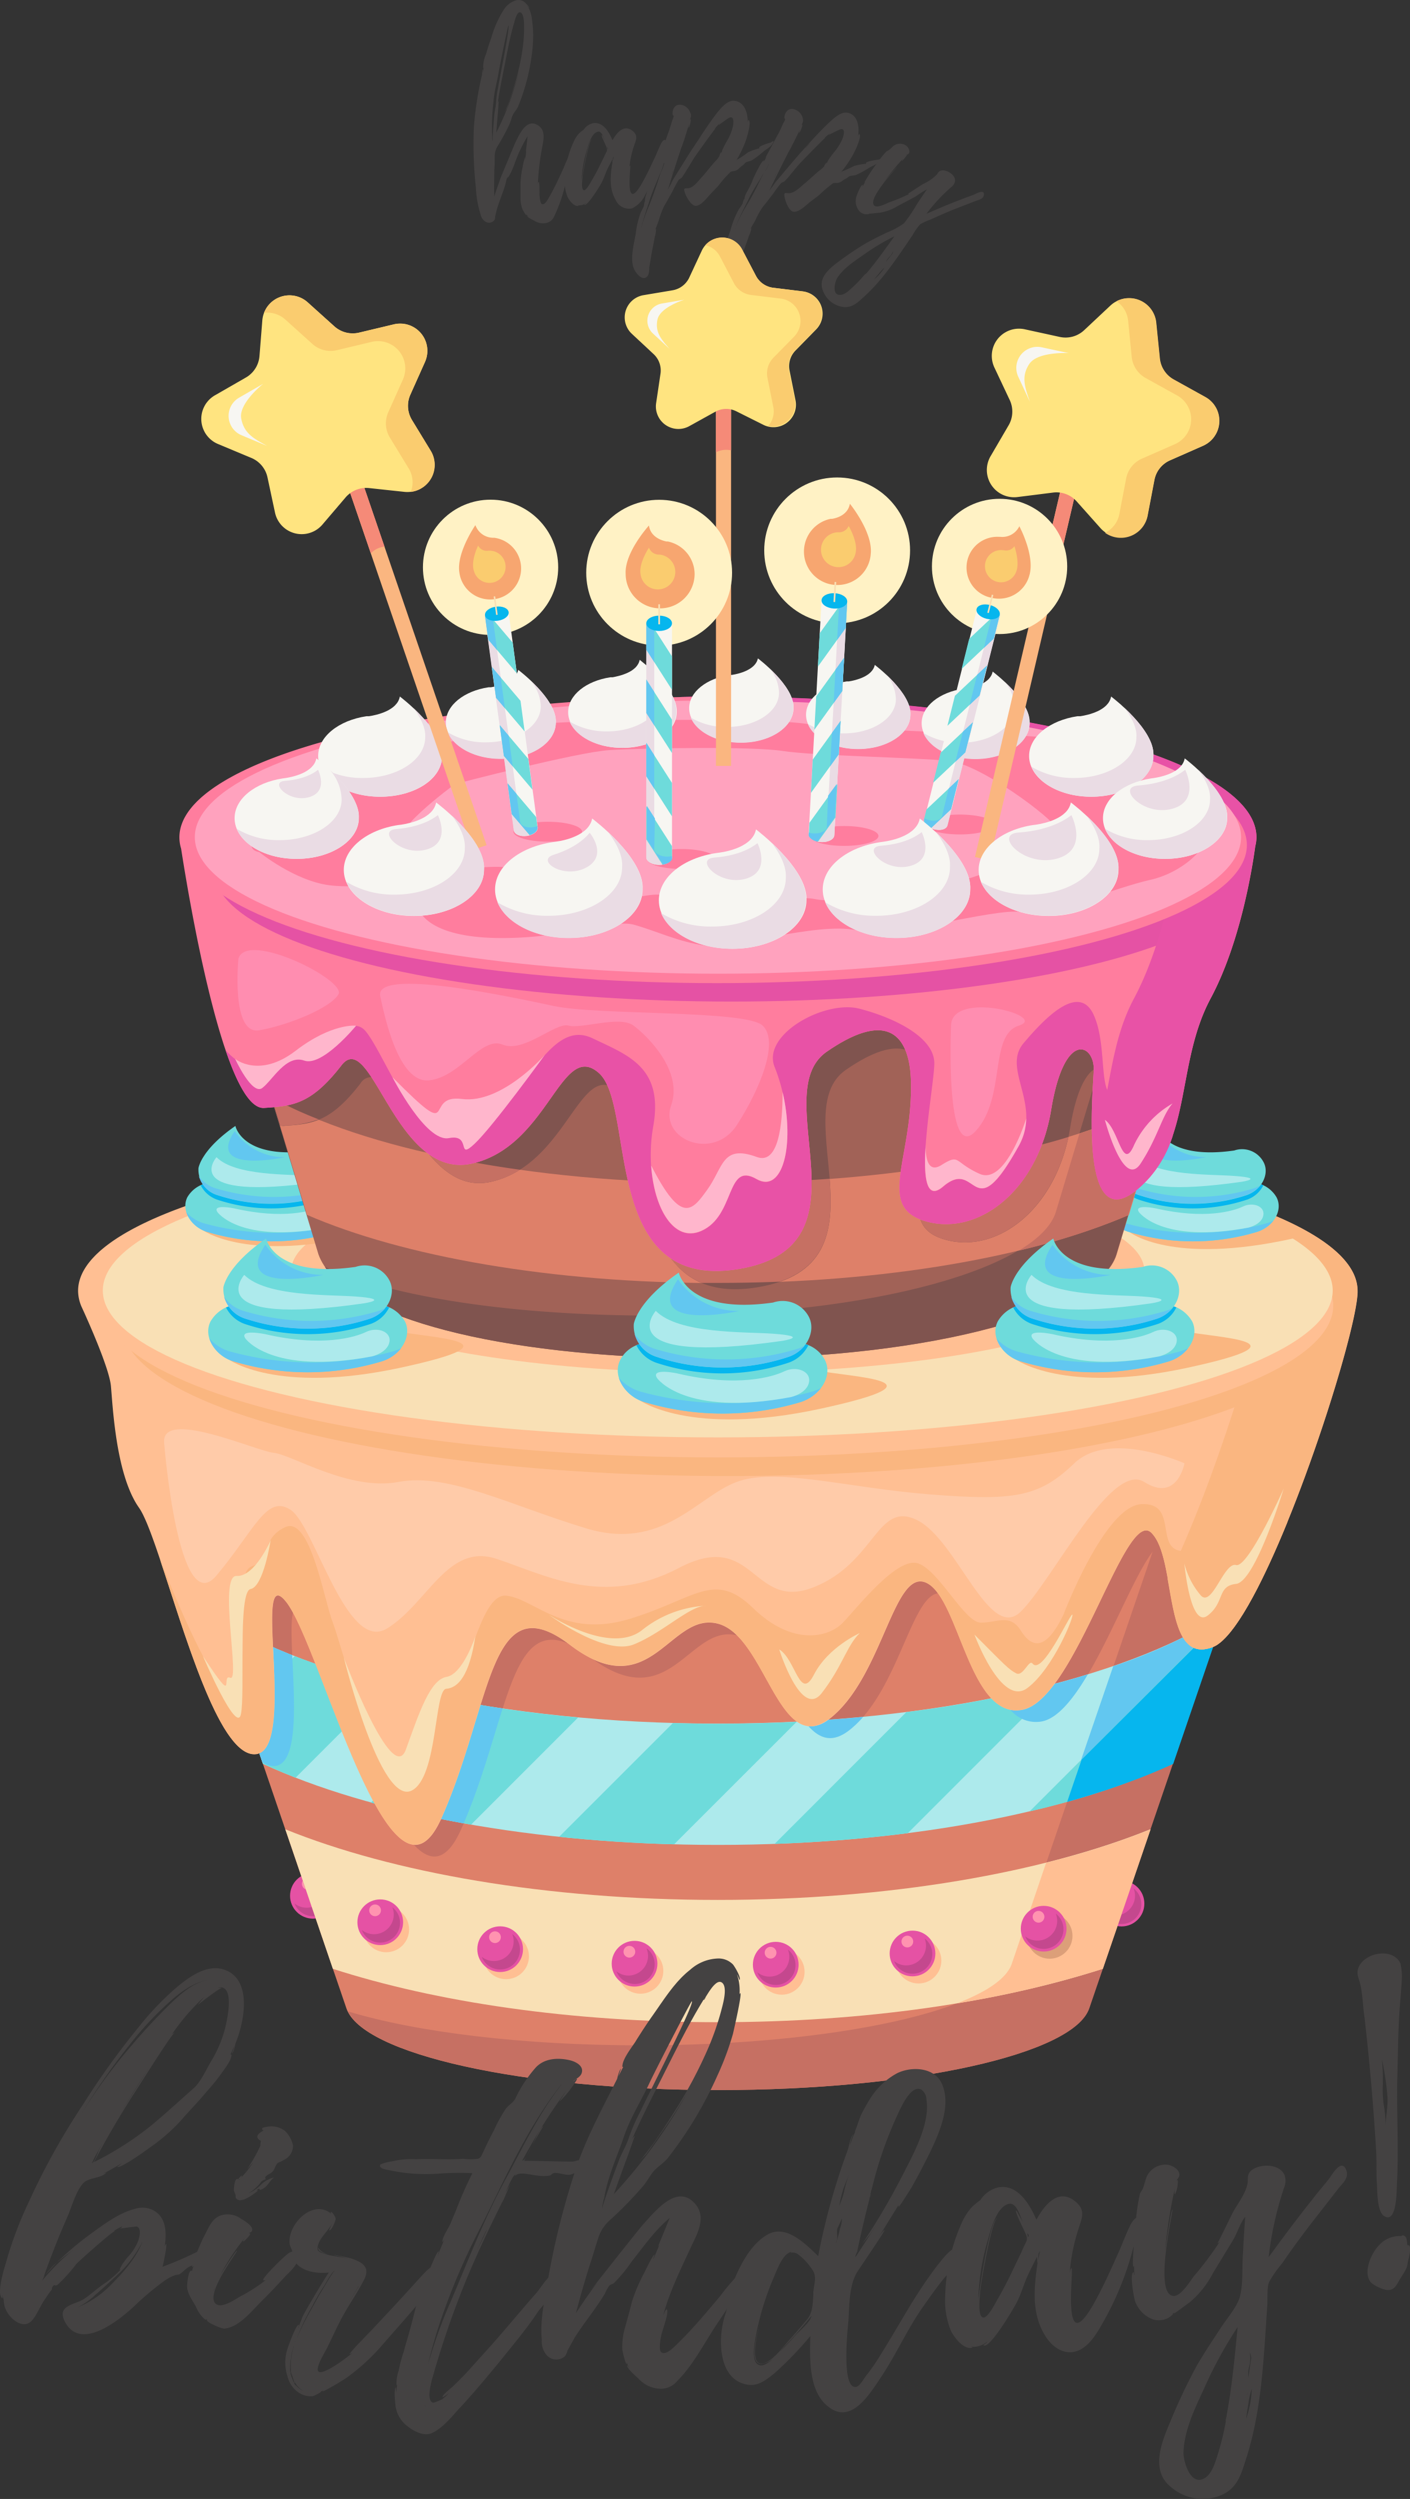 <svg xmlns="http://www.w3.org/2000/svg" viewBox="0 0 242.47 429.75"><rect x="0" y="0" width="242.47" height="429.75" fill="#333333" stroke="none"/><g style="isolation:isolate"><g id="Layer_2" data-name="Layer 2"><g id="OBJECTS"><path d="M98.46,26.47a10.5,10.5,0,0,1-.33,2.35c-.28,1-.59,2-.92,2.92a27.28,27.28,0,0,1-1.93,5.51A1.86,1.86,0,0,1,94,38.33a2.74,2.74,0,0,1-2.1-.36c-.13-.08-1.29-.6-1.26-.87l.3.25a2.76,2.76,0,0,1-.4-.49l0,.14c-.08.14-.71-1-.75-1.17a5.72,5.72,0,0,1-.28-1.6c0-.9,0-1.8,0-2.69a15.57,15.57,0,0,1,.37-2.85A7.81,7.81,0,0,1,90.32,27s0,.38,0,.41L90.5,26l-.07.13.3-2.71a24.71,24.71,0,0,0-2.21,4.65,14.13,14.13,0,0,1-1,2.24c-.16.24-.26.15-.37.41a4,4,0,0,0-.17.72c-.41,1.55-1.08,3-1.53,4.53l-.31,1.29a1.6,1.6,0,0,1-.07.51,1.15,1.15,0,0,1-1.68.29A1.85,1.85,0,0,1,82.68,37a18.38,18.38,0,0,1-.85-4.77,68.84,68.84,0,0,1-.34-10.36,58.73,58.73,0,0,1,1.4-9s0-.82.09-1c0,.05,0,.73,0,.73l.19-.92a.13.13,0,0,1-.08,0,5.6,5.6,0,0,1,.5-2.4c.26-.93.55-1.84.89-2.76a18.08,18.08,0,0,1,2.1-4.77A3.86,3.86,0,0,1,88.68.07,1.8,1.8,0,0,1,90,.21c.18.1,1.11,1,1,1.19a3.82,3.82,0,0,0-.36-.46,4.4,4.4,0,0,1,.71,1.67c0-.08,0-.12,0-.13a23.29,23.29,0,0,1,.34,3.65,27,27,0,0,1-.33,3.92,35.33,35.33,0,0,1-2.3,8.35c-.24.48-.61.88-.83,1.28s-.34,1-.56,1.55a34.42,34.42,0,0,1-2,3.74,3.49,3.49,0,0,0-.6,1.93c0,.8,0,1.59-.07,2.35,0,1.51-.07,3,0,4.54.33-1.07.7-2.11,1.11-3.17-.3.65-.5,1.12-.5,1.12s2.74-6.6,3-7.21c.72-1.41,1.93-4.34,4-2.92,1.18.82.89,2.29.67,3.48a46,46,0,0,0-.8,6.79s0-.61.17-.57.11,1.95.13,2.28.12,1.43.44,1.52c.54.18,1.07-1,1.3-1.35.9-1.57,1.65-3.25,2.41-4.89a19.46,19.46,0,0,1,.86-1.94c.07-.13.22-.54.39-.6S98.66,26.38,98.46,26.47Zm-13.82-3c0,.19,0,.78.1.76-.11,0,.22-4,.26-4.42.06-.81.3-1.55.32-2.38a16.91,16.91,0,0,1,.36-2.5c.17-1.1,2.07-10.46,1.75-10.55-.08,0-1.57,7.27-1.68,8.05-.27,1.66-.77,3.3-.88,5a34.93,34.93,0,0,0-.23,5.95Zm0,0a.11.11,0,0,0,0-.07S84.63,23.47,84.64,23.5ZM88.39,4c-.68,2.33-1.13,4.79-1.6,7.17-.42,2.18-.92,4.46-1.2,6.61a1.38,1.38,0,0,1,.17-.46s-.13,2.25-.18,2.48l-.24,3a46.44,46.44,0,0,0,3.88-10.53c-.36,1.35-.76,2.7-1.22,4l-.82,2.34-.44.8.18-.39c.23-.51.42-1,.61-1.52.35-1,.69-2,1-3.06A41.12,41.12,0,0,0,89.92,8a24.4,24.4,0,0,0,.2-3.43c0-.56,0-2.14-.59-2.42s-.93,1.17-1.09,1.67c0,0,0,0,0,.11v0s0,0,0,0v0A0,0,0,0,1,88.39,4ZM86.48,19.9c-.08.13-.11.29-.16.38A1.72,1.72,0,0,1,86.48,19.9Zm2-16h0v0Z" fill="#444242"/><path d="M113.79,26.85a24.92,24.92,0,0,1-1.12,3.22A26.9,26.9,0,0,1,111,33.42a4.91,4.91,0,0,1-2.3,2.41,2.5,2.5,0,0,1-2.84-1.47c-1.16-2-.89-4.27-.55-6.4a5.56,5.56,0,0,1,0-.57c-.28.59-.68,1.3-.93,1.85-.33.74-.55,1.46-.92,2.17-.16.35-2.56,4.31-3,3.76,0,0,.4-.24.35-.3a1.83,1.83,0,0,1-1.46.43c.12.06.19.08.16.09-.81.23-1.64-1-1.9-1.5a7.15,7.15,0,0,1-.5-3.1,17,17,0,0,1,1.56-6.45,5.19,5.19,0,0,1,.92-1.41,6.92,6.92,0,0,1,.78-.63,2.64,2.64,0,0,1,1.65-1.12c1.75-.25,2.76,1.63,3.31,2.94.69-1.24,2-2.92,3.56-1.52.84.75.48,1.46.2,2.31a16.42,16.42,0,0,0-.89,4.28c0-.12,0-.67.18-.72s-1.1,8.31,1.9,3.25c.9-1.56,1.64-3.16,2.39-4.76.33-.74.65-1.52,1-2.26.17-.32.71-1.09.87-.31S114,26.13,113.79,26.85Zm-9.43-1.29c0-.29-1-2.14-.89-2.31s.5.94.55,1c-.17-.41-.51-1.71-1.15-1.61-1.18.17-1.75,2.47-2,3.35a21.14,21.14,0,0,0-.88,5.3c0-.55,1.13-7.3,1.78-7.36-.48.18-1.56,5.95-1.59,6.46,0,.3-.32,2.23.24,2.33.37.05,1.06-1.18,1.2-1.45.56-.92,1.07-1.87,1.54-2.85l.73-1.46c.11-.27.25-.54.39-.82A.72.72,0,0,0,104.36,25.56Zm.06-.27.06.36C104.57,25.52,104.55,25.42,104.42,25.29Zm1.11,1.58-.14.28c0,.11,0,.63,0,.63Z" fill="#444242"/><path d="M133.05,24.25c-.29,1-1.19,1.29-1.83,1.87a17.08,17.08,0,0,1-1.8,1.37c-.47.33-1,.22-1.33.58,0,0,0,0,0,0a1.62,1.62,0,0,1-.46.43c-.33.22-.47.43-.76.65-.5.36-.86.22-1.22.4h0a19.56,19.56,0,0,0-2.05,2.31c-.57.65-1.19,1.23-1.72,1.84s-1.44,1.69-2.23,1.7-1.66-1.58-1.88-2.27c-.33-1,.14-.65.76-.79.86-.22,1.61-1.3,2.19-1.91.75-.83,1.43-1.74,2.19-2.6a5.06,5.06,0,0,0,.78-.94c0-.11.22-.72.36-.72a.88.88,0,0,1-.1.25l.21-.32c-.11.07.18-.61.22-.65.17-.4.39-.76.6-1.15a9,9,0,0,0,1-2.35c.11-.39.39-1.91-.4-1.76-.29,0-1.94,1.34-2,1.3s.21-.25.18-.29a12.46,12.46,0,0,0-.9,1,.78.78,0,0,1,.22-.15c-.29.26-3.16,4.29-3.41,4.66-.57.79-1,1.65-1.58,2.52a13.36,13.36,0,0,1-.89,1.37,3.21,3.21,0,0,0-.51.36,22.33,22.33,0,0,0-1.07,2c-.47.79-.9,1.66-1.4,2.45a14.83,14.83,0,0,0-.93,2.49c-.21.61-.46,1.15-.64,1.73a.62.62,0,0,1,.18-.29,5.38,5.38,0,0,1-.22,1.37l-.32,1.65c-.25,1.19-.42,2.41-.64,3.6,0,.44,0,1.26-.39,1.62-.79.76-1.8-.5-2.12-1.11-.94-1.72-.09-4.53.2-6.4a15.14,15.14,0,0,1,.89-3.64,10.19,10.19,0,0,0,.5-1s.07-.79.18-.83,0,.08,0,.11a1.22,1.22,0,0,1,.07-.25c-.18.32,0-.54,0-.58.11-.39.25-.75.36-1.11a14.25,14.25,0,0,0,.57-2c.07-.29,1-3.31,1.32-3.24.08,0-.07.25,0,.29.14-.33.25-.65.36-1a.38.38,0,0,1-.15.18s1.32-3.74,1.47-4.14c.28-.72.46-1.44.71-2.2a3.1,3.1,0,0,0,.22-.65c0-.14-.18-.21-.18-.36-.08-.93.49-1.9,1.68-1.58a2,2,0,0,1,1.3,1.18c.33.61.15.86,0,1.4l.11-.18c.14,0-.14,1.52-.36,1.48,0,0,.11-.54.11-.65-.29,1-.61,2-.93,3v0l-.21.61a1.25,1.25,0,0,1-.15.36c-.85,2.53-2.21,6.81-2.35,7.35.28-.57.61-1.15.93-1.69-.32.47-.58.83-.58.83s3.59-5.84,4-6.38c1.29-1.95,2.58-4,4-5.85.65-.79,1.76-2.27,3-2.2,1.94.14,2.41,2.34,2.38,3.78,0-.19.07-.51.14-.47.54.28-.28,2.95-.42,3.38a18.88,18.88,0,0,1-1.65,3.5c.72-.4,1.37-.87,2-1.34a10.49,10.49,0,0,1,2-.69s-.11,0-.11-.07c-.11-.29,1.76-.87,2-.91A1.3,1.3,0,0,1,133.05,24.25ZM110.16,39.78s0,0,0,.07S110.16,39.82,110.16,39.78Zm4-11.78a8.15,8.15,0,0,1-.68,1.91c-.57,1.48-1.29,3-1.75,4.47s-1.15,3.38-1.54,5.15a28.19,28.19,0,0,1,1.22-3.67C112,34.49,112.52,33,113,31.6c.21-.68.43-1.37.68-2.05a5.46,5.46,0,0,0,.54-1.44v0A.13.13,0,0,0,114.16,28Zm1.26,2.34a8.8,8.8,0,0,0,.36-1.19C115.64,29.55,115.53,30,115.42,30.34Zm.54-1.59s0,0,0,0Zm1.68-4.61a.17.17,0,0,0,.07-.14Zm.22-.47-.15.33Zm0,0a.92.92,0,0,1,.1-.29Zm1.76,1.11s0,0,0,.08v0C119.62,24.82,119.66,24.75,119.62,24.78Zm.4-.54.68-1C120.45,23.56,120.23,23.92,120,24.24Zm6.88,3.12c-.11.07-.29.11-.32.21Z" fill="#444242"/><path d="M151.41,27.37c-.43.92-1.37,1.11-2.1,1.58a16.42,16.42,0,0,1-2,1.09c-.51.25-1,.07-1.4.37,0,0,0,0,0,0a2,2,0,0,1-.53.36c-.35.16-.52.36-.84.53-.55.28-.89.08-1.27.21h0a20.38,20.38,0,0,0-2.37,2c-.67.55-1.36,1-2,1.56s-1.68,1.46-2.46,1.34-1.4-1.81-1.52-2.52c-.17-1,.24-.62.87-.67.88-.09,1.79-1,2.45-1.56.87-.71,1.68-1.5,2.56-2.24a5,5,0,0,0,.92-.81c0-.1.32-.68.46-.66a1.22,1.22,0,0,1-.14.24l.26-.29c-.12.05.27-.58.31-.61.23-.37.5-.69.77-1.05A9,9,0,0,0,144.81,24c.17-.38.68-1.83-.13-1.8-.29,0-2.12,1-2.18,1s.25-.22.22-.26a12.17,12.17,0,0,0-1,.83.64.64,0,0,1,.24-.11c-.32.21-3.77,3.77-4.07,4.09-.69.69-1.28,1.48-1.94,2.25a10.55,10.55,0,0,1-1.09,1.22c-.2.12-.43.16-.55.29a18.16,18.16,0,0,0-1.37,1.83c-.58.71-1.14,1.5-1.75,2.21a14.17,14.17,0,0,0-1.29,2.32c-.31.57-.64,1.07-.9,1.61a.8.8,0,0,1,.22-.26,5.16,5.16,0,0,1-.42,1.33l-.56,1.58c-.43,1.14-.79,2.33-1.17,3.47-.1.42-.23,1.24-.64,1.54-.89.63-1.7-.76-1.93-1.42-.67-1.84.6-4.49,1.16-6.3A15.59,15.59,0,0,1,127.05,36a9.49,9.49,0,0,0,.65-1s.19-.77.3-.79,0,.07,0,.11a1,1,0,0,1,.11-.24c-.23.29.08-.53.08-.57.17-.37.37-.71.53-1a13.5,13.5,0,0,0,.86-1.91c.12-.27,1.45-3.13,1.8-3,.07,0-.11.23-.08.28a10.26,10.26,0,0,0,.5-.91.31.31,0,0,1-.17.15l2.07-3.87c.4-.67.68-1.36,1-2.07a3.17,3.17,0,0,0,.31-.61c0-.14-.15-.24-.12-.38.06-.93.78-1.81,1.9-1.31A2,2,0,0,1,138,20.19c.23.66,0,.88-.17,1.4l.13-.17c.14,0-.37,1.48-.57,1.41a5.27,5.27,0,0,1,.2-.62c-.44.95-.9,1.86-1.36,2.78v0l-.3.57a1.32,1.32,0,0,1-.2.34c-1.23,2.36-3.21,6.4-3.43,6.91.37-.53.77-1.05,1.17-1.54l-.69.74s4.42-5.24,4.86-5.72c1.57-1.73,3.15-3.53,4.88-5.16.76-.69,2.08-2,3.25-1.74,1.9.43,2,2.67,1.79,4.09.06-.17.14-.49.21-.44.49.37-.72,2.88-.93,3.28a19.14,19.14,0,0,1-2.15,3.21,23.28,23.28,0,0,0,2.22-1,11.49,11.49,0,0,1,2.1-.38s-.1-.05-.1-.09c-.06-.3,1.87-.59,2.09-.59A1.59,1.59,0,0,1,151.41,27.37Zm-25,11.92s0,0,0,.06S126.44,39.32,126.44,39.29Zm5.73-11a7.84,7.84,0,0,1-1,1.79c-.79,1.37-1.72,2.73-2.4,4.15s-1.64,3.18-2.3,4.86a29.38,29.38,0,0,1,1.76-3.45c.77-1.26,1.52-2.61,2.19-4,.32-.65.63-1.29,1-1.93a5.73,5.73,0,0,0,.75-1.34v0A.1.1,0,0,0,132.17,28.24Zm.9,2.5a9.78,9.78,0,0,0,.53-1.12C133.4,30,133.23,30.4,133.07,30.74Zm.77-1.48a0,0,0,0,0,0,0ZM136.19,25a.18.18,0,0,0,.09-.13Zm.28-.43-.19.3Zm0,0a.83.83,0,0,1,.15-.27Zm1.58,1.36s0,0,0,.07v0C138.05,25.92,138.09,25.85,138.05,25.88Zm.48-.47.82-.9C139.05,24.8,138.79,25.12,138.53,25.41Zm6.33,4.11c-.12.06-.3.07-.35.17Z" fill="#444242"/><path d="M167.78,34.56,164.06,36c-1.32.54-2.66,1.12-4,1.74a10.37,10.37,0,0,0-1.83.84,10.43,10.43,0,0,0-1.32,1.89c-2.49,3.65-5,7.53-8.28,10.52-1,.89-1.92,1.9-3.44,1.82a4.31,4.31,0,0,1-3.71-2.92c-.84-2.21,1.31-3.85,2.86-5A53.86,53.86,0,0,1,149,41.78c1.13-.63,2.32-1.21,3.51-1.79a13.44,13.44,0,0,0,2.92-1.57,25.65,25.65,0,0,0,2.21-3.24c.57-.89,1.17-1.76,1.77-2.63a20.51,20.51,0,0,0-2,1.27l-3,1.59a8.44,8.44,0,0,1-3.18,1.18c-.23,0-1.63.19-1.66.14l.09,0h-.23c.24.08-.49.15-.63.11a1.79,1.79,0,0,1-1-.5,2.68,2.68,0,0,1-.6-2.25c0-.25.84-2.42,1.17-2.28.07,0-.1.2,0,.25a6.85,6.85,0,0,1,.37-.71l-.09,0a29,29,0,0,1,2.28-3.44,16.52,16.52,0,0,1,1.49-1.85c.2-.16.4-.18.56-.36a5,5,0,0,0,.41-.36,1.83,1.83,0,0,1,2.45-.28c.34.25.71.89.47,1.31-.13.19-.32.2-.46.31,0,0,.08,0,.11,0s-.77,1-.86,1,.12-.27.19-.4a44.4,44.4,0,0,0-3.51,4.32,30.94,30.94,0,0,1,2.44-2.87c.09.06-5.31,5.66-3.81,6.67.52.38,2-.39,2.43-.58a29.62,29.62,0,0,0,3.57-1.49.43.43,0,0,1-.28,0s2.25-1.46,2.57-1.67A8,8,0,0,0,161.12,30c.28-.44.45-.77,1.22-.69s2,.87,1.89,1.85a1.61,1.61,0,0,1-.63,1,29.73,29.73,0,0,0-4.29,4.61c2-.87,4-1.74,6.06-2.5.73-.31,1.47-.53,2.2-.84.44-.21,1.83-.95,1.6.18C169.05,34.23,168.33,34.35,167.78,34.56Zm-14,6.09a37.18,37.18,0,0,0-5.22,3.13c-1.62,1.13-3.49,2.33-4.57,4-.43.69-1,3,.51,2.93.8,0,1.62-.86,2.18-1.37a21,21,0,0,0,1.91-2,.4.4,0,0,0,.07-.09s0,0,0,0l0,0L149,47v0C150.71,45,152.26,42.78,153.8,40.65Zm-3.48,7.45.48-.46A9.07,9.07,0,0,0,152.12,46a6.84,6.84,0,0,0-1,1.09A9.94,9.94,0,0,0,150.32,48.1Zm1.31-2-.2.17A.85.85,0,0,0,151.63,46.12Zm2-3a2.64,2.64,0,0,1-.72,1.13,3,3,0,0,0-.53.78l1.07-1.33A1.2,1.2,0,0,0,153.59,43.11Z" fill="#444242"/><circle cx="53.81" cy="326.02" r="3.93" fill="#e552a4"/><path d="M55.9,323.43a3.37,3.37,0,0,1,.24,1.23,3.41,3.41,0,0,1-3.41,3.41,3.35,3.35,0,0,1-2.08-.73,3.4,3.4,0,1,0,5.25-3.91Z" fill="#c4488e"/><circle cx="52.93" cy="323.97" r="1.01" fill="#ff93b0"/><circle cx="192.86" cy="327.36" r="3.93" fill="#e552a4"/><path d="M194.94,324.77a3.33,3.33,0,0,1,.24,1.23,3.41,3.41,0,0,1-3.41,3.41,3.36,3.36,0,0,1-2.08-.74,3.4,3.4,0,1,0,5.25-3.9Z" fill="#c4488e"/><circle cx="191.97" cy="325.31" r="1.01" fill="#ff93b0"/><path d="M229.17,222.89H17.75L59.57,345.38h0c2.66,7.87,30.21,14.05,63.84,14.05s61.18-6.18,63.84-14.05h0Z" fill="#de8069"/><path d="M213.23,222.89,174,337.69h0c-2.66,7.87-30.22,14.05-63.84,14.05-20.41,0-38.56-2.28-50.29-5.83,3.7,7.61,30.75,13.52,63.61,13.52,33.62,0,61.18-6.18,63.84-14.05h0l41.88-122.49Z" fill="#c67063"/><path d="M57.24,338.58c17.72,5.72,40.86,9.18,66.19,9.18s48.47-3.46,66.18-9.18l8.2-24c-18.44,7.46-44.92,12.15-74.38,12.15s-55.93-4.68-74.37-12.15Z" fill="#f9e0b5"/><path d="M179.9,320.33,174,337.69h0c-.85,2.5-4.2,4.82-9.45,6.83a176.74,176.74,0,0,0,25.11-5.94l4.69-13.69,3.51-10.28A136.94,136.94,0,0,1,179.9,320.33Z" fill="#ffbf93"/><circle cx="66.42" cy="331.8" r="3.93" fill="#ffbf93"/><circle cx="65.39" cy="330.57" r="3.93" fill="#e552a4"/><path d="M67.47,328a3.33,3.33,0,0,1,.24,1.23,3.39,3.39,0,0,1-5.49,2.67,3.4,3.4,0,0,0,6.57-1.23A3.37,3.37,0,0,0,67.47,328Z" fill="#c4488e"/><circle cx="64.5" cy="328.52" r="1.01" fill="#ff93b0"/><circle cx="180.5" cy="332.91" r="3.93" fill="#dc9f79"/><circle cx="179.47" cy="331.68" r="3.93" fill="#e552a4"/><path d="M181.56,329.09a3.37,3.37,0,0,1,.24,1.23,3.4,3.4,0,0,1-5.5,2.68,3.41,3.41,0,0,0,6.58-1.24A3.37,3.37,0,0,0,181.56,329.09Z" fill="#c4488e"/><circle cx="178.59" cy="329.63" r="1.01" fill="#ff93b0"/><circle cx="87.03" cy="336.43" r="3.93" fill="#ffbf93"/><circle cx="86.01" cy="335.2" r="3.93" fill="#e552a4"/><path d="M88.09,332.6a3.39,3.39,0,0,1-3.17,4.64,3.37,3.37,0,0,1-2.08-.73,3.4,3.4,0,1,0,5.25-3.91Z" fill="#c4488e"/><circle cx="85.12" cy="333.14" r="1.01" fill="#ff93b0"/><circle cx="157.95" cy="337.17" r="3.93" fill="#ffbf93"/><circle cx="156.92" cy="335.94" r="3.93" fill="#e552a4"/><path d="M159,333.35a3.33,3.33,0,0,1,.24,1.23,3.41,3.41,0,0,1-3.4,3.41,3.35,3.35,0,0,1-2.09-.74,3.4,3.4,0,0,0,6.57-1.23A3.37,3.37,0,0,0,159,333.35Z" fill="#c4488e"/><circle cx="156.03" cy="333.89" r="1.01" fill="#ff93b0"/><circle cx="110.14" cy="338.93" r="3.93" fill="#ffbf93"/><circle cx="109.12" cy="337.7" r="3.93" fill="#e552a4"/><path d="M111.2,335.1a3.39,3.39,0,0,1-3.17,4.64A3.35,3.35,0,0,1,106,339a3.4,3.4,0,1,0,5.25-3.91Z" fill="#c4488e"/><circle cx="108.23" cy="335.64" r="1.01" fill="#ff93b0"/><circle cx="134.43" cy="339.1" r="3.93" fill="#ffbf93"/><circle cx="133.4" cy="337.87" r="3.93" fill="#e552a4"/><path d="M135.49,335.27a3.39,3.39,0,0,1-5.26,3.91,3.4,3.4,0,1,0,5.26-3.91Z" fill="#c4488e"/><circle cx="132.51" cy="335.81" r="1.01" fill="#ff93b0"/><path d="M75.93,312.65c-1.5,3.38-3.1,4.73-4.74,4.62,2.8,3,5.56,3,8.07-2.6,8-17.91,8.19-36.5,18.51-32C84.09,272.54,84.68,293,75.93,312.65Z" fill="#c67063"/><path d="M123.46,279.23c-7.5-1.94-10.78,11.17-21.53,6.08,13.45,9.75,16.62-6.11,24.8-4.07A7.46,7.46,0,0,0,123.46,279.23Z" fill="#c67063"/><path d="M50.39,277.33a11.92,11.92,0,0,0-1.23-1.92c-5.68-7,1.52,23.57-4.57,26.1L45.1,303a3.59,3.59,0,0,0,1.73.7C53.26,304.23,49.13,282.15,50.39,277.33Z" fill="#c67063"/><path d="M159.4,272.25c-5.66-2.83-7.49,15.8-16.46,23.11a5.31,5.31,0,0,1-3.92,1.49c2,2.21,4.22,3,7.24.53,8.18-6.67,10.43-22.71,15-23.37A5.66,5.66,0,0,0,159.4,272.25Z" fill="#c67063"/><path d="M198,263.6c-4.49-4.48-13,28.6-22.11,30.43a5.31,5.31,0,0,1-2.1,0,5.65,5.65,0,0,0,5.43,2c7.91-1.58,15.33-26.57,20.09-30.35A6.55,6.55,0,0,0,198,263.6Z" fill="#c67063"/><path d="M36.46,277.7l8.75,25.62c18.34,8.5,46.56,13.95,78.22,13.95s59.91-5.45,78.25-14l8.76-25.64c-17.22,11.21-49.73,18.78-87,18.78S53.69,288.89,36.46,277.7Z" fill="#adeaec"/><path d="M201.68,303.3l8.76-25.64a86.68,86.68,0,0,1-19,8.87l-8,23.32A119.61,119.61,0,0,0,201.68,303.3Z" fill="#62c7f0"/><path d="M50.68,284.8l-8.79,8.79,3.32,9.73c1.78.82,3.66,1.62,5.62,2.39l15.82-15.82A137.93,137.93,0,0,1,50.68,284.8Z" fill="#6edbdb"/><path d="M81,313.79l18.42-18.43c-6.47-.59-12.7-1.41-18.61-2.45L63.79,310C69.15,311.44,74.92,312.72,81,313.79Z" fill="#6edbdb"/><path d="M115.92,317.17,137,296.1q-6.66.33-13.56.34c-2.6,0-5.18-.05-7.73-.12L96.15,315.88C102.5,316.54,109.11,317,115.92,317.17Z" fill="#6edbdb"/><path d="M156.11,315.25l25.81-25.82a196.16,196.16,0,0,1-26.06,5L133.2,317.1C141.15,316.81,148.82,316.18,156.11,315.25Z" fill="#6edbdb"/><path d="M201.68,303.3l8.52-24.93L177.07,311.5A129.81,129.81,0,0,0,201.68,303.3Z" fill="#6edbdb"/><path d="M186,302.6l-2.48,7.25.11,0,1.2-.35,1.74-.51,1.26-.39,1.7-.54,1.1-.36c.88-.3,1.74-.59,2.59-.9l.7-.26,2-.74.9-.35,1.75-.72.78-.33c.82-.35,1.62-.7,2.4-1.07l8.52-24.93Z" fill="#06b6ee"/><path d="M79.74,313.56c3-7,4.88-14.09,6.69-19.75-1.28-.19-2.53-.38-3.78-.59-1.77,5.7-3.68,12.61-6.72,19.43l-.08.17C77.13,313.07,78.42,313.32,79.74,313.56Z" fill="#62c7f0"/><path d="M142.41,295.76a4.87,4.87,0,0,1-3.39,1.09c2,2.21,4.22,3,7.24.53a17.35,17.35,0,0,0,2.17-2.12C146.44,295.45,144.44,295.62,142.41,295.76Z" fill="#62c7f0"/><path d="M44.59,301.51,45.1,303a3.59,3.59,0,0,0,1.73.7c4.62.38,3.79-10.89,3.42-19.07q-1.7-.67-3.3-1.38C47.29,290.63,47.88,300.15,44.59,301.51Z" fill="#62c7f0"/><path d="M181.34,289.59c-1.78,2.38-3.62,4.07-5.48,4.44a5.31,5.31,0,0,1-2.1,0,5.65,5.65,0,0,0,5.43,2c2.71-.54,5.37-3.84,7.88-8.09Q184.28,288.81,181.34,289.59Z" fill="#62c7f0"/><path d="M123.43,195.72c-60.76,0-110,11.76-110,26.26a7,7,0,0,0,.57,2.69s4.74,10.17,5.07,13.66.84,15.3,4.83,20.95S35.53,301,43.51,301.68s-.34-33.59,5.65-26.27,18,57,26.77,37.24,8.15-40.4,22.11-29.76,17.09-5.82,25.42-3.66,10.5,23.45,19.48,16.13,10.8-25.94,16.46-23.11,7.31,23.61,16.46,21.78S193.48,259.12,198,263.6s1.84,23,10.56,19.65,25.11-54,24.9-61.27C233.43,207.48,184.18,195.72,123.43,195.72Z" fill="#ffbf93"/><path d="M123.43,195.72q-4.09,0-8.11.07c57,1,101.9,12.34,101.9,26.19.16,5.26-8.39,33.26-16.43,49.59,1.18,6.53,2,13.9,7.74,11.68,8.73-3.35,25.11-54,24.9-61.27C233.43,207.48,184.18,195.72,123.43,195.72Z" fill="#fab680"/><ellipse cx="125.12" cy="227.72" rx="104.14" ry="26.12" fill="#fab680"/><ellipse cx="123.52" cy="224.51" rx="105.75" ry="26.12" fill="#ffbf93"/><ellipse cx="123.43" cy="221.94" rx="105.75" ry="25.25" fill="#f9e0b5"/><ellipse cx="123.43" cy="218.57" rx="73.36" ry="17.51" fill="#ffbf93"/><path d="M207.12,274.86c-4.44,2,.33-7.54-4.07-8.14s-.48-8.38-6.79-8.05-13.38,19-13.38,19c-3.07,6.36-5.47,5.73-7.34,2.74s-4.12-1.33-6.89-1.36-7.09-8.84-10.7-10.17-10.47,7.54-13,10.17-8.76,4-15.46-2.52-9.92-1.55-21.24,1.88-16.39-3.54-21.2-4-6.5,15.88-9.83,14.67-3.65,8.09-7.42,15.18S58.69,282.73,57.22,279s-3.85-18.37-8.16-16.38-2.23,5.54-5.78,6.76.34,16.74-3,20.95c-2.29,2.91-8.93-12.47-12.81-22.28,4.21,12.55,10,33.09,16,33.59,8,.67-.34-33.59,5.65-26.27s18,57,26.77,37.24,8.15-40.4,22.11-29.76,17.09-5.82,25.42-3.66,10.5,23.45,19.48,16.13,10.8-25.94,16.46-23.11,7.31,23.61,16.46,21.78S193.48,259.12,198,263.6s1.84,23,10.56,19.65c3.56-1.37,8.39-10.59,12.84-21.52C215.65,269.86,210.45,273.36,207.12,274.86Z" fill="#fab680"/><path d="M24.53,260.4v0h0Z" fill="#fab680"/><path d="M167.57,281.1s4.6,12.55,9.09,9.2,8.2-12.66,7.73-12.64-5.15,10.53-6.82,8.43c-.65-.82-1.6,2.33-2.85,1.66S172.92,286.48,167.57,281.1Z" fill="#f9e0b5"/><path d="M203.67,268.88s1,11.24,4,8.95,1.58-5.08,4.9-5.45S220.75,256,220.75,256s-6.11,13.7-8.19,13.14-4.13,7.38-6.07,5.22A13.49,13.49,0,0,1,203.67,268.88Z" fill="#f9e0b5"/><path d="M134,283.65s3.77,12.07,7.31,7.51,4.33-8.21,6.54-10.32c0,0-5.43,2.39-7.87,7.13S136.84,285.36,134,283.65Z" fill="#f9e0b5"/><path d="M94.34,277.66s9.63,7.17,14.68,5.12,9.64-6.71,12.47-6.65a19.11,19.11,0,0,0-11.09,4.21C104.86,284.67,94.34,277.66,94.34,277.66Z" fill="#f9e0b5"/><path d="M59.13,285.07s6.28,25.65,11.7,22.84c4.48-2.33,3.83-17.34,5.91-17.49s4-2.37,5-9c0,0-2.12,6.47-4.94,6.95s-4.66,6-7,12.49S59.13,285.07,59.13,285.07Z" fill="#f9e0b5"/><path d="M34.9,284.8s5.78,13.56,6.53,10-.58-21.12,1.66-21.53,3.45-8.4,3.45-8.4-2.7,6.32-5.86,6.15.66,18.3-1.08,17.51S40.93,294,34.9,284.8Z" fill="#f9e0b5"/><path d="M194.27,211.9s7.16,5.74,28.07,1.09c0,0,1.37-3.29-7.92-3.92S194.27,211.9,194.27,211.9Z" fill="#fab680"/><path d="M216,211.9a38.23,38.23,0,0,1-21.72,0c-3.12-.93-4.66-3.85-3.58-6h0a5.13,5.13,0,0,1,6-2.31,29.54,29.54,0,0,0,16.82,0,5.14,5.14,0,0,1,6,2.31h0C220.65,208.05,219.11,211,216,211.9Z" fill="#6edbdb"/><path d="M217.56,210.44a45.63,45.63,0,0,1-23.77,0,6.45,6.45,0,0,1-3.28-2,5.42,5.42,0,0,0,3.76,3.46,38.23,38.23,0,0,0,21.72,0,5.86,5.86,0,0,0,3-2A7.2,7.2,0,0,1,217.56,210.44Z" fill="#62c7f0"/><path d="M217.25,203.83a5.74,5.74,0,0,0-3.71-.21,29.54,29.54,0,0,1-16.82,0,5.67,5.67,0,0,0-3.73.22,5,5,0,0,0,2.94,2.5,29.52,29.52,0,0,0,18.4,0A4.91,4.91,0,0,0,217.25,203.83Z" fill="#06b6ee"/><path d="M217.36,200h0a4.17,4.17,0,0,0-5.11-2.15c-12.1,1.74-13.3-4.22-13.3-4.22-5.94,4.11-6.35,7.26-6.35,7.26h0a4.58,4.58,0,0,0,3.33,4.66,29.52,29.52,0,0,0,18.4,0C217,204.65,218.27,201.93,217.36,200Z" fill="#6edbdb"/><path d="M215.57,204.38a34.61,34.61,0,0,1-19.91,0,5.3,5.3,0,0,1-3-2.16,4.81,4.81,0,0,0,3.23,3.29,29.52,29.52,0,0,0,18.4,0,5,5,0,0,0,2.35-1.6A5.53,5.53,0,0,1,215.57,204.38Z" fill="#62c7f0"/><path d="M195.86,208.44s3.83,5.5,18.83,2.67c0,0,2.26-.5,2.56-2.1s-1.83-2.33-3.47-1.54-6.59,2.28-15,.34C198.81,207.81,194.89,207,195.86,208.44Z" fill="#adeaec"/><path d="M195.71,199s-6.81,7.76,17.83,4.23c0,0,4.11-.62-1.28-1C208.2,201.91,198.94,202.27,195.71,199Z" fill="#adeaec"/><path d="M198.84,194.51a10.29,10.29,0,0,0,8.64,4.48S193.78,202,198.84,194.51Z" fill="#62c7f0"/><path d="M34.85,211.53s7,5.29,25.68,1.25,4.26-4.37-.65-5.41S33.86,209.51,34.85,211.53Z" fill="#fab680"/><path d="M57.51,211.9a38.23,38.23,0,0,1-21.72,0c-3.12-.93-4.65-3.85-3.58-6h0a5.14,5.14,0,0,1,6-2.31,29.54,29.54,0,0,0,16.82,0,5.15,5.15,0,0,1,6,2.31h0C62.17,208.05,60.64,211,57.51,211.9Z" fill="#6edbdb"/><path d="M59.09,210.44a45.67,45.67,0,0,1-23.78,0,6.49,6.49,0,0,1-3.28-2,5.44,5.44,0,0,0,3.76,3.46,38.23,38.23,0,0,0,21.72,0,5.85,5.85,0,0,0,3-2A7.7,7.7,0,0,1,59.09,210.44Z" fill="#62c7f0"/><path d="M58.77,203.83a5.74,5.74,0,0,0-3.71-.21,29.54,29.54,0,0,1-16.82,0,5.64,5.64,0,0,0-3.72.22,5,5,0,0,0,2.93,2.5,29.52,29.52,0,0,0,18.4,0A4.85,4.85,0,0,0,58.77,203.83Z" fill="#06b6ee"/><path d="M58.89,200h0a4.17,4.17,0,0,0-5.11-2.15c-12.1,1.74-13.3-4.22-13.3-4.22-5.95,4.11-6.35,7.26-6.35,7.26h0a4.56,4.56,0,0,0,3.32,4.66,29.52,29.52,0,0,0,18.4,0C58.5,204.65,59.8,201.93,58.89,200Z" fill="#6edbdb"/><path d="M57.09,204.38a34.61,34.61,0,0,1-19.91,0,5.34,5.34,0,0,1-3-2.16,4.85,4.85,0,0,0,3.23,3.29,29.52,29.52,0,0,0,18.4,0,4.94,4.94,0,0,0,2.35-1.6A5.53,5.53,0,0,1,57.09,204.38Z" fill="#62c7f0"/><path d="M37.39,208.44s3.82,5.5,18.82,2.67c0,0,2.27-.5,2.56-2.1s-1.83-2.33-3.47-1.54-6.59,2.28-15,.34C40.33,207.81,36.41,207,37.39,208.44Z" fill="#adeaec"/><path d="M37.23,199s-6.81,7.76,17.83,4.23c0,0,4.12-.62-1.28-1C49.72,201.91,40.46,202.27,37.23,199Z" fill="#adeaec"/><path d="M40.36,194.51A10.32,10.32,0,0,0,49,199S35.3,202,40.36,194.51Z" fill="#62c7f0"/><path d="M33.67,145.74l21.1,70c3.87,10.61,30.71,17.92,68.6,17.92S189,225.31,192,215.79l21.21-70.48Z" fill="#a16257"/><path d="M200.57,145.34l-19,63c-2.95,9.51-30.72,17.91-68.61,17.91-25,0-45.13-3.17-57.09-8.37,6.49,9.44,32.19,15.78,67.47,15.78,37.89,0,65.66-8.4,68.61-17.92l21.21-70.48Z" fill="#80544f"/><path d="M52.79,208.92c16.47,7.15,42,11.73,70.67,11.73s54.2-4.58,70.67-11.72l6.08-20.2c-15.81,8.82-44.26,14.72-76.75,14.72s-60.95-5.9-76.76-14.73Z" fill="#de8069"/><path d="M194,209l6.08-20.18a84.73,84.73,0,0,1-14.45,6.11l-4.06,13.49c-.72,2.32-2.92,4.57-6.38,6.65A117.3,117.3,0,0,0,194,209Z" fill="#c67063"/><path d="M142.19,180.85c-10.58,7.3,8.48,33.58-15.3,37.41-5,.81-8.73,0-11.47-1.82,2.86,3.86,7.34,6.14,14.74,4.95,23.78-3.83,4.71-30.11,15.3-37.41,4.83-3.34,8-4.07,10.19-3.48C154.2,177.14,150.7,175,142.19,180.85Z" fill="#80544f"/><path d="M62,186.3a2.12,2.12,0,0,1,1.91-1.06c-1.86-2.81-3.46-4.28-5.18-2.07-4.55,5.87-7.54,6.83-11.61,7.19l1,3.19a2.15,2.15,0,0,0,.62.07C53.68,193.3,56.84,193,62,186.3Z" fill="#80544f"/><path d="M81.17,200.1a8.88,8.88,0,0,1-7.4-1.61c2.78,3.35,6.2,5.75,10.67,4.74,11.84-2.67,14.77-17.8,20-16.6A6.18,6.18,0,0,0,103,184.5C96.47,178.85,94.31,197.14,81.17,200.1Z" fill="#80544f"/><path d="M180.77,190.82c-2.33,14-12.47,21.62-21.29,19.29a10.54,10.54,0,0,1-1.2-.4c.56,1.66,1.86,2.84,4.47,3.53,8.81,2.33,19-5.32,21.28-19.29,1-6.18,2.62-9.07,4.05-10C188.21,179.64,183.09,176.91,180.77,190.82Z" fill="#80544f"/><path d="M126.89,218.26c-5,.81-8.73,0-11.47-1.82a12.42,12.42,0,0,0,5.23,4.18c.94,0,1.87,0,2.81,0,3.59,0,7.13-.07,10.6-.21,8.74-3,9.19-10.27,8.61-17.7-1,.08-2.06.15-3.1.21C139.67,210.1,137.73,216.51,126.89,218.26Z" fill="#c67063"/><path d="M49.27,190.07c-.67.13-1.35.22-2.08.29l1,3.22a2.37,2.37,0,0,0,.53,0,18.8,18.8,0,0,0,6.09-1.08Q51.86,191.36,49.27,190.07Z" fill="#c67063"/><path d="M81.76,199.94c-.2.06-.39.12-.59.16a8.88,8.88,0,0,1-7.4-1.61c2.78,3.35,6.2,5.75,10.67,4.74a15.52,15.52,0,0,0,5-2.07Q85.49,200.62,81.76,199.94Z" fill="#c67063"/><path d="M179.16,196.83c-3.83,10.08-12.23,15.25-19.68,13.28a10.54,10.54,0,0,1-1.2-.4c.56,1.66,1.86,2.84,4.47,3.53,8.48,2.24,18.18-4.76,21-17.73C182.25,196,180.73,196.41,179.16,196.83Z" fill="#c67063"/><path d="M216.07,144c0-13.35-41.46-24.18-92.61-24.18S30.85,130.61,30.85,144a6.62,6.62,0,0,0,.29,1.92c1.37,8.82,7.42,45.05,14.28,44.61,5-.32,8.15-.67,13.3-7.32S68,203.07,81.17,200.1s15.3-21.25,21.78-15.6.17,37.58,23.94,33.76,4.72-30.11,15.3-37.41c14.47-10,14.47,3.24,14.47,6.15,0,12.86-6,20.78,2.82,23.11s19-5.32,21.29-19.29,7.48-11.15,7.31-6.82-2.43,28.59,7.33,20.69,6.64-21.52,12.79-33c5-9.34,7.08-21.85,7.67-26.18A6.3,6.3,0,0,0,216.07,144Z" fill="#ff7d9e"/><ellipse cx="125.77" cy="149.94" rx="88.85" ry="22.3" fill="#e552a4"/><path d="M123.46,119.78c-2.21,0-4.41,0-6.59.06,48.07.89,86,11.35,86,24.12a6.8,6.8,0,0,1-.19,1.56c-.6,4.33-2.67,16.84-7.67,26.18-4.47,8.33-4,17.74-7.17,25.33.42,6.52,2.13,12,7.55,7.66,9.88-8,6.64-21.52,12.79-33,5-9.34,7.08-21.85,7.67-26.18a6.3,6.3,0,0,0,.2-1.56C216.07,130.61,174.61,119.78,123.46,119.78Z" fill="#e852a6"/><ellipse cx="123.28" cy="145.34" rx="91.14" ry="23.73" fill="#ff7d9e"/><ellipse cx="123.46" cy="143.96" rx="89.96" ry="23.49" fill="#ffa2be"/><path d="M193.64,197.06c-2.73-2.54,2.06-8.33-1.49-8.27s-1.55-8.71-4.07-14.25-8.34.44-12.08,4.88,3.18,10.49-.78,17.64c-8.12,14.64-7,1.87-13,7s-1.6-16.67-1.55-21.17-6.87-7.87-12.86-9.42-16.83,4.43-14.61,10c4.08,10.19,2.2,22.37-3.12,19.31s-3.55,6.38-9.54,8.95-10-7.89-8.2-18.07-4.43-12.21-10.41-15.09-9.54,5.32-15.5,11.54-9.34.21-12.66,1.78-8.21-11.55-11-14.67-9,3.57-16.23,6.25c-2.94,1.08-5.61-.54-7.74-2.86,2,5.9,4.27,10.07,6.62,9.92,5-.32,8.15-.67,13.3-7.32S68,203.07,81.17,200.1s15.3-21.25,21.78-15.6.17,37.58,23.94,33.76,4.72-30.11,15.3-37.41c14.47-10,14.47,3.24,14.47,6.15,0,12.86-6,20.78,2.82,23.11s19-5.32,21.29-19.29,7.48-11.15,7.31-6.82-2.43,28.59,7.33,20.69a19.73,19.73,0,0,0,6.28-9.41C198.69,197.23,195.08,198.4,193.64,197.06Z" fill="#e852a6"/><path d="M40.44,182.1s2.9,6.35,4.67,5,4.1-5.81,7.21-4.71,8.92-6,8.92-6-4.12-.51-10.4,4.31S40.44,182.1,40.44,182.1Z" fill="#ffb6cc"/><path d="M67.5,185.26s5.71,11.24,9.7,10.46,1.23,3.95,4.39,1S93.7,181.4,93.7,181.4s-7.41,8.49-14.28,7.59S79.2,197.09,67.5,185.26Z" fill="#ffb6cc"/><path d="M159.2,196.77c-.38,5.49,0,9.85,3,7.25,6-5.09,4.88,7.67,13-7a10.05,10.05,0,0,0,1.27-4.67s-3.52,11.52-8,9.52-3.32-3.54-6.54-1.54C159,202.23,159.17,197.42,159.2,196.77Z" fill="#ffb6cc"/><path d="M120.54,211.69c6-2.57,4.22-12,9.54-8.95,4.57,2.63,6.6-6,4.5-14.93,0,5.49-.68,12.55-4.43,11.16-6-2.2-5.73,1.72-8.5,5.59-2.61,3.63-4.42,6.16-9.67-4.13C112.48,207.87,115.92,213.68,120.54,211.69Z" fill="#ffb6cc"/><path d="M190,192.58s3.17,12.06,6.15,7.51,3.64-8.22,5.5-10.33a16.23,16.23,0,0,0-6.62,7.13C193,201.63,192.46,194.28,190,192.58Z" fill="#ffb6cc"/><path d="M109.86,240.72s8.61,6.46,31.32,1.52,5.19-5.32-.79-6.59S108.66,238.26,109.86,240.72Z" fill="#fab680"/><path d="M137.5,241.17a46.61,46.61,0,0,1-26.48,0c-3.81-1.13-5.68-4.69-4.37-7.28h0c1.31-2.6,4.54-3.62,7.36-2.81a35.94,35.94,0,0,0,20.5,0c2.81-.81,6,.21,7.35,2.81h0C143.18,236.48,141.3,240,137.5,241.17Z" fill="#6edbdb"/><path d="M139.42,239.39a55.67,55.67,0,0,1-29,0,7.9,7.9,0,0,1-4-2.44,6.6,6.6,0,0,0,4.59,4.22,46.61,46.61,0,0,0,26.48,0,7.16,7.16,0,0,0,3.68-2.47A8.6,8.6,0,0,1,139.42,239.39Z" fill="#62c7f0"/><path d="M139,231.34a6.92,6.92,0,0,0-4.52-.26,35.94,35.94,0,0,1-20.5,0,6.85,6.85,0,0,0-4.54.27A6,6,0,0,0,113,234.4a36.12,36.12,0,0,0,22.43,0A5.92,5.92,0,0,0,139,231.34Z" fill="#06b6ee"/><path d="M139.17,226.61h0a5.08,5.08,0,0,0-6.23-2.61c-14.75,2.11-16.21-5.15-16.21-5.15-7.25,5-7.74,8.85-7.74,8.85h0a5.55,5.55,0,0,0,4.05,5.68,36,36,0,0,0,22.43,0C138.7,232.34,140.28,229,139.17,226.61Z" fill="#6edbdb"/><path d="M137,232a42.14,42.14,0,0,1-24.27,0,6.52,6.52,0,0,1-3.61-2.62,5.9,5.9,0,0,0,3.94,4,36,36,0,0,0,22.43,0,6,6,0,0,0,2.87-1.95A7.2,7.2,0,0,1,137,232Z" fill="#62c7f0"/><path d="M113,237s4.66,6.71,23,3.26c0,0,2.76-.61,3.12-2.56s-2.23-2.84-4.23-1.88-8,2.79-18.25.41C116.55,236.18,111.78,235.17,113,237Z" fill="#adeaec"/><path d="M112.77,225.43s-8.3,9.46,21.74,5.16c0,0,5-.76-1.56-1.23C128,229,116.71,229.43,112.77,225.43Z" fill="#adeaec"/><path d="M116.59,220a12.56,12.56,0,0,0,10.54,5.45S110.42,229.13,116.59,220Z" fill="#62c7f0"/><path d="M174.62,233.74s8.16,6.12,29.7,1.45,4.93-5.05-.74-6.26S173.48,231.4,174.62,233.74Z" fill="#fab680"/><path d="M200.84,234.16a44.19,44.19,0,0,1-25.12,0c-3.62-1.06-5.39-4.45-4.15-6.9h0a5.93,5.93,0,0,1,7-2.66,34.24,34.24,0,0,0,19.45,0,5.93,5.93,0,0,1,7,2.66h0C206.22,229.71,204.45,233.1,200.84,234.16Z" fill="#6edbdb"/><path d="M202.65,232.48a52.74,52.74,0,0,1-27.49,0,7.48,7.48,0,0,1-3.79-2.31,6.23,6.23,0,0,0,4.35,4,44.19,44.19,0,0,0,25.12,0,6.79,6.79,0,0,0,3.48-2.33A8.66,8.66,0,0,1,202.65,232.48Z" fill="#62c7f0"/><path d="M202.29,224.84a6.5,6.5,0,0,0-4.29-.24,34.24,34.24,0,0,1-19.45,0,6.49,6.49,0,0,0-4.31.25,5.75,5.75,0,0,0,3.4,2.89,34.24,34.24,0,0,0,21.28,0A5.62,5.62,0,0,0,202.29,224.84Z" fill="#06b6ee"/><path d="M202.43,220.36h0a4.84,4.84,0,0,0-5.92-2.49c-14,2-15.38-4.88-15.38-4.88-6.87,4.75-7.34,8.4-7.34,8.4h0a5.28,5.28,0,0,0,3.85,5.39,34.24,34.24,0,0,0,21.28,0C202,225.79,203.48,222.64,202.43,220.36Z" fill="#6edbdb"/><path d="M200.35,225.47a40,40,0,0,1-23,0A6.15,6.15,0,0,1,173.9,223a5.59,5.59,0,0,0,3.74,3.8,34.24,34.24,0,0,0,21.28,0,5.72,5.72,0,0,0,2.71-1.85A7,7,0,0,1,200.35,225.47Z" fill="#62c7f0"/><path d="M177.56,230.17s4.42,6.36,21.77,3.09c0,0,2.62-.59,3-2.44s-2.11-2.69-4-1.77-7.62,2.64-17.32.39C181,229.44,176.43,228.47,177.56,230.17Z" fill="#adeaec"/><path d="M177.38,219.24s-7.88,9,20.62,4.89c0,0,4.76-.72-1.48-1.17C191.82,222.62,181.12,223,177.38,219.24Z" fill="#adeaec"/><path d="M181,214.06a11.92,11.92,0,0,0,10,5.18S175.15,222.74,181,214.06Z" fill="#62c7f0"/><path d="M39.25,233.74s8.16,6.12,29.7,1.45,4.93-5.05-.74-6.26S38.11,231.4,39.25,233.74Z" fill="#fab680"/><path d="M65.47,234.16a44.23,44.23,0,0,1-25.13,0c-3.61-1.06-5.38-4.45-4.14-6.9h0a5.93,5.93,0,0,1,7-2.66,34.24,34.24,0,0,0,19.45,0,5.93,5.93,0,0,1,7,2.66h0C70.85,229.71,69.08,233.1,65.47,234.16Z" fill="#6edbdb"/><path d="M67.28,232.48a52.74,52.74,0,0,1-27.49,0A7.48,7.48,0,0,1,36,230.17a6.24,6.24,0,0,0,4.34,4,44.23,44.23,0,0,0,25.13,0A6.79,6.79,0,0,0,69,231.83,8.66,8.66,0,0,1,67.28,232.48Z" fill="#62c7f0"/><path d="M66.92,224.84a6.5,6.5,0,0,0-4.29-.24,34.24,34.24,0,0,1-19.45,0,6.49,6.49,0,0,0-4.31.25,5.76,5.76,0,0,0,3.39,2.89,34.27,34.27,0,0,0,21.29,0A5.62,5.62,0,0,0,66.92,224.84Z" fill="#06b6ee"/><path d="M67.05,220.36h0a4.82,4.82,0,0,0-5.91-2.49c-14,2-15.38-4.88-15.38-4.88-6.87,4.75-7.34,8.4-7.34,8.4h0a5.28,5.28,0,0,0,3.84,5.39,34.27,34.27,0,0,0,21.29,0C66.6,225.79,68.11,222.64,67.05,220.36Z" fill="#6edbdb"/><path d="M65,225.47a40,40,0,0,1-23,0A6.15,6.15,0,0,1,38.53,223a5.59,5.59,0,0,0,3.73,3.8,34.27,34.27,0,0,0,21.29,0,5.77,5.77,0,0,0,2.71-1.85A7,7,0,0,1,65,225.47Z" fill="#62c7f0"/><path d="M42.19,230.17s4.42,6.36,21.77,3.09c0,0,2.62-.59,3-2.44s-2.11-2.69-4-1.77-7.62,2.64-17.32.39C45.59,229.44,41.06,228.47,42.19,230.17Z" fill="#adeaec"/><path d="M42,219.24s-7.88,9,20.62,4.89c0,0,4.76-.72-1.48-1.17C56.45,222.62,45.75,223,42,219.24Z" fill="#adeaec"/><path d="M45.63,214.06a11.92,11.92,0,0,0,10,5.18S39.78,222.74,45.63,214.06Z" fill="#62c7f0"/><path d="M28.23,248.2s2.44,30.57,9,22.74S45.85,256.89,50,259.67s9.58,24.67,16.56,20.38,10.4-14.71,18.74-12,18.36,8.47,31.43,1.6,12.53,7.51,23.18,3.31S150.79,258,157.7,261.41s12.39,21.11,17.85,15.73,15.52-25.89,21.21-22.29,6.93-3.2,6.93-3.2-12.89-5.82-18.95,0S174.41,258.13,160,257s-26.56-4.73-33.4-2.12-12.72,11.93-25.85,7.94S77,253.24,68.54,254.85s-18.38-4.7-21.44-5S27.56,242.05,28.23,248.2Z" fill="#ffcba9"/><path d="M207.48,143.1c-.67-2.32-19-15.44-27-16.23s-33.89-1.21-41.58-2.36-35.26-.68-43.4-.21-38.79,8.12-38.79,8.12S38.2,145.35,44.59,146.54c0,0,6,4.89,12,5.69s15.36-1.5,15,1.88,3.2,7.21,14.71,7.21,19-3.3,22.69-2.3,7.74,3,12.35,3.6,18.89-4.05,25.85-2.67,23.55-3.78,28.35-3.12,16.47-4.24,22.22-5.51S208.15,145.41,207.48,143.1ZM175,148.4c-3.94.92-12,4.44-15.25,4s-14.68,3.23-19.46,2.24-14.58,2.34-17.74,1.92-5.93-1.87-8.48-2.58-7.68,1.65-15.58,1.65-10.35-2.76-10.09-5.19-6.16-.77-10.29-1.35-8.22-4.1-8.22-4.1c-4.39-.85,8.35-10.15,8.35-10.15s21-5.51,26.62-5.85,24.51-.67,29.79.16,23.12,1.13,28.55,1.7,18,10,18.5,11.67S179,147.49,175,148.4Z" fill="#ff7d9e"/><path d="M41,164.84s-1.32,13.2,3.58,12.34S56.77,173.4,58.2,171,42.5,160,41,164.84Z" fill="#ff8db0"/><path d="M65.39,171.32c.68,3.12,3.06,15,8.38,14.47s9-7.65,12.66-6.15,9.08-3.88,11.34-3.27,8.79-1.78,11.18,0,8.55,7.84,6.47,13.7,7.24,9.7,11.31,3.38,7.27-14.37,4.42-17.08S103,174.65,95.22,173,64.31,166.36,65.39,171.32Z" fill="#ff8db0"/><path d="M163.55,176.37s-1.07,23.93,4.23,18.14S170,178,175.22,176.37,163.63,170.22,163.55,176.37Z" fill="#ff8db0"/><path d="M68.76,119.78c-.45,2.44-4,3.19-5.31,3.39l-.43,0h0c-4.76.71-8.31,3.5-8.31,6.84,0,3.88,4.78,7,10.68,7S76,134,76,130.07C76.37,125.48,68.76,119.78,68.76,119.78Z" fill="#f7f6f2"/><path d="M71.12,121.79c1.2,1.62,2.11,3.41,2,5,0,3.88-4.79,7-10.69,7a14,14,0,0,1-7.37-1.94c1.24,3,5.37,5.17,10.3,5.17,5.9,0,10.68-3.14,10.68-7C76.25,127.18,73.32,123.86,71.12,121.79Z" fill="#eadce4"/><path d="M191.07,119.78c-.45,2.44-4,3.19-5.31,3.39l-.43,0h-.05c-4.75.71-8.31,3.5-8.31,6.84,0,3.88,4.79,7,10.69,7s10.68-3.14,10.68-7C198.68,125.48,191.07,119.78,191.07,119.78Z" fill="#f7f6f2"/><path d="M193.42,121.79c1.21,1.62,2.12,3.41,2,5,0,3.88-4.78,7-10.68,7a14,14,0,0,1-7.37-1.94c1.24,3,5.37,5.17,10.3,5.17,5.9,0,10.68-3.14,10.68-7C198.55,127.18,195.63,123.86,193.42,121.79Z" fill="#eadce4"/><path d="M89.11,115.19c-.41,2.16-3.55,2.82-4.7,3l-.39,0h0c-4.21.63-7.35,3.1-7.35,6.06,0,3.43,4.23,6.21,9.45,6.21s9.46-2.78,9.46-6.21C95.84,120.23,89.11,115.19,89.11,115.19Z" fill="#f7f6f2"/><path d="M91.19,117A7.18,7.18,0,0,1,93,121.44c0,3.43-4.23,6.22-9.46,6.22A12.36,12.36,0,0,1,77,125.93c1.09,2.64,4.75,4.58,9.11,4.58,5.23,0,9.46-2.78,9.46-6.21C95.73,121.74,93.14,118.8,91.19,117Z" fill="#eadce4"/><path d="M110,113.47c-.4,2.13-3.5,2.78-4.64,3l-.39,0h0c-4.16.62-7.27,3.06-7.27,6,0,3.39,4.18,6.14,9.34,6.14s9.34-2.75,9.34-6.14C116.61,118.44,110,113.47,110,113.47Z" fill="#f7f6f2"/><path d="M112,115.22a7.16,7.16,0,0,1,1.74,4.42c0,3.39-4.19,6.14-9.35,6.14a12.27,12.27,0,0,1-6.44-1.7c1.08,2.6,4.7,4.52,9,4.52,5.16,0,9.34-2.75,9.34-6.14C116.5,119.93,113.94,117,112,115.22Z" fill="#eadce4"/><path d="M150.43,114.34c-.39,2-3.36,2.67-4.45,2.84l-.37,0h0c-4,.59-7,2.93-7,5.73,0,3.25,4,5.88,8.95,5.88s9-2.63,9-5.88C156.8,119.11,150.43,114.34,150.43,114.34Z" fill="#f7f6f2"/><path d="M152.4,116a6.75,6.75,0,0,1,1.66,4.24c0,3.25-4,5.88-8.95,5.88a11.7,11.7,0,0,1-6.17-1.63c1,2.5,4.5,4.33,8.62,4.33,4.95,0,9-2.63,9-5.88C156.7,120.54,154.24,117.76,152.4,116Z" fill="#eadce4"/><path d="M130.33,113.22c-.39,2-3.36,2.68-4.45,2.84l-.37,0h0c-4,.6-7,2.93-7,5.73,0,3.25,4,5.89,8.95,5.89s9-2.64,9-5.89C136.7,118,130.33,113.22,130.33,113.22Z" fill="#f7f6f2"/><path d="M132.3,114.91a6.71,6.71,0,0,1,1.66,4.23c0,3.25-4,5.88-9,5.88a11.74,11.74,0,0,1-6.18-1.63c1,2.5,4.51,4.34,8.63,4.34,5,0,9-2.64,9-5.89C136.6,119.42,134.14,116.64,132.3,114.91Z" fill="#eadce4"/><path d="M170.7,115.49c-.39,2.12-3.48,2.77-4.61,2.94l-.38,0h0c-4.13.61-7.22,3-7.22,5.94,0,3.37,4.16,6.11,9.28,6.11s9.29-2.74,9.29-6.11C177.32,120.44,170.7,115.49,170.7,115.49Z" fill="#f7f6f2"/><path d="M172.75,117.24a7,7,0,0,1,1.73,4.39c0,3.37-4.16,6.1-9.29,6.1a12.25,12.25,0,0,1-6.41-1.69c1.08,2.59,4.67,4.5,8.95,4.5,5.13,0,9.29-2.74,9.29-6.11C177.21,121.92,174.66,119,172.75,117.24Z" fill="#eadce4"/><path d="M203.73,130.42c-.45,2.43-4,3.18-5.31,3.38l-.44.06h0c-4.75.71-8.31,3.5-8.31,6.84,0,3.88,4.79,7,10.69,7s10.68-3.14,10.68-7C211.34,136.11,203.73,130.42,203.73,130.42Z" fill="#f7f6f2"/><path d="M206.08,132.42c1.21,1.62,2.12,3.41,2,5.06,0,3.87-4.78,7-10.68,7a14,14,0,0,1-7.37-1.95c1.24,3,5.37,5.17,10.3,5.17,5.9,0,10.68-3.14,10.68-7C211.21,137.81,208.29,134.49,206.08,132.42Z" fill="#eadce4"/><path d="M203.81,132.38c-.28.19-2.62,2.29-8.12,2.71-3.77.29.93,5.35,5.88,4S203.81,132.38,203.81,132.38Z" fill="#eadce4"/><path d="M54.4,130.42c-.46,2.43-4,3.18-5.31,3.38l-.44.06h0c-4.76.71-8.31,3.5-8.31,6.84,0,3.88,4.78,7,10.68,7s10.69-3.14,10.69-7C62,136.11,54.4,130.42,54.4,130.42Z" fill="#f7f6f2"/><path d="M56.75,132.42a8.1,8.1,0,0,1,2,5.06c0,3.87-4.78,7-10.68,7a14,14,0,0,1-7.37-1.95c1.23,3,5.37,5.17,10.29,5.17,5.9,0,10.69-3.14,10.69-7C61.88,137.81,59,134.49,56.75,132.42Z" fill="#eadce4"/><path d="M54.69,132.38c-.2.14-1.84,1.62-5.73,1.91-2.66.21.66,3.78,4.15,2.81S54.69,132.38,54.69,132.38Z" fill="#eadce4"/><rect x="70.25" y="80.22" width="2.6" height="67.36" transform="translate(-33.01 29.28) rotate(-18.88)" fill="#fab680"/><path d="M63.77,95.16A3.77,3.77,0,0,1,66.12,94L61.88,81.61l-2.46.84Z" fill="#f58a78"/><path d="M69.57,84.59l-6.14-.66a4.69,4.69,0,0,0-4,1.61l-4,4.69a4.69,4.69,0,0,1-8.14-2.08L46,82.1a4.69,4.69,0,0,0-2.78-3.35l-5.7-2.38A4.68,4.68,0,0,1,36.93,68l5.36-3.08a4.69,4.69,0,0,0,2.33-3.68l.49-6.15A4.69,4.69,0,0,1,52.92,52l4.58,4.14a4.72,4.72,0,0,0,4.22,1.08l6-1.43a4.68,4.68,0,0,1,5.36,6.46l-2.52,5.64a4.69,4.69,0,0,0,.28,4.35l3.21,5.27A4.68,4.68,0,0,1,69.57,84.59Z" fill="#ffe480"/><path d="M74.06,77.49l-3.21-5.27a4.69,4.69,0,0,1-.28-4.35l2.52-5.64a4.68,4.68,0,0,0-5.36-6.46l-6,1.43a4.72,4.72,0,0,1-4.22-1.08L52.92,52A4.68,4.68,0,0,0,45.4,53.8,4.63,4.63,0,0,1,49.12,55l4.59,4.14a4.67,4.67,0,0,0,4.22,1.08l6-1.43a4.69,4.69,0,0,1,5.36,6.47l-2.52,5.64a4.67,4.67,0,0,0,.27,4.34l3.22,5.28a4.58,4.58,0,0,1,.38,4.08A4.68,4.68,0,0,0,74.06,77.49Z" fill="#facc6f"/><path d="M45.26,66l-4.13,2.38a3.61,3.61,0,0,0,.41,6.47l4.4,1.84c-2.27-1.25-4-2.14-4.46-4.74S45.26,66,45.26,66Z" fill="#f7f6f2"/><rect x="123.12" y="64.35" width="2.6" height="67.36" fill="#fab680"/><path d="M123.12,77.78a3.85,3.85,0,0,1,2.6-.33V64.35h-2.6Z" fill="#f58a78"/><path d="M131.16,73l-4.56-2.28a3.88,3.88,0,0,0-3.6.09l-4.46,2.47a3.87,3.87,0,0,1-5.71-3.95l.75-5.05a3.84,3.84,0,0,0-1.19-3.39l-3.73-3.48a3.87,3.87,0,0,1,2-6.65l5-.84a3.89,3.89,0,0,0,2.87-2.19l2.15-4.62a3.87,3.87,0,0,1,6.94-.16L130,47.44a3.89,3.89,0,0,0,3,2.05l5.06.62a3.86,3.86,0,0,1,2.29,6.54l-3.57,3.65a3.84,3.84,0,0,0-1,3.44l1,5A3.87,3.87,0,0,1,131.16,73Z" fill="#ffe480"/><path d="M136.68,68.75l-1-5a3.84,3.84,0,0,1,1-3.44l3.57-3.65A3.86,3.86,0,0,0,138,50.11L133,49.49a3.89,3.89,0,0,1-3-2.05l-2.36-4.53a3.88,3.88,0,0,0-6.35-.75,3.82,3.82,0,0,1,2.55,2l2.36,4.52a3.85,3.85,0,0,0,3,2.05l5.06.62a3.87,3.87,0,0,1,2.29,6.55l-3.57,3.64a3.86,3.86,0,0,0-1,3.45l1,5a3.78,3.78,0,0,1-.88,3.27A3.86,3.86,0,0,0,136.68,68.75Z" fill="#facc6f"/><path d="M117.69,51.54l-3.89.66a3,3,0,0,0-1.54,5.13L115.14,60c-1.4-1.63-2.51-2.82-2.09-5S117.69,51.54,117.69,51.54Z" fill="#f7f6f2"/><ellipse cx="94.2" cy="143.03" rx="5.9" ry="1.71" fill="#ff7d9e"/><ellipse cx="117.21" cy="147.72" rx="5.9" ry="1.71" fill="#ff7d9e"/><ellipse cx="145.16" cy="143.76" rx="5.9" ry="1.71" fill="#ff7d9e"/><ellipse cx="165.06" cy="141.79" rx="5.9" ry="1.71" fill="#ff7d9e"/><path d="M130,142.63c-.54,2.9-4.76,3.79-6.31,4l-.52.07h0c-5.65.84-9.87,4.16-9.87,8.12,0,4.61,5.68,8.34,12.69,8.34s12.69-3.73,12.69-8.34C139,149.4,130,142.63,130,142.63Z" fill="#f7f6f2"/><path d="M132.76,145c1.43,1.92,2.51,4,2.37,6,0,4.61-5.68,8.34-12.69,8.34a16.66,16.66,0,0,1-8.76-2.31c1.47,3.54,6.38,6.14,12.23,6.14,7,0,12.69-3.73,12.69-8.34C138.86,151.42,135.38,147.48,132.76,145Z" fill="#eadce4"/><path d="M130.26,145c-.26.17-2.4,2.1-7.45,2.48-3.45.27.86,4.91,5.39,3.65S130.26,145,130.26,145Z" fill="#eadce4"/><path d="M101.83,140.76c-.55,2.9-4.76,3.79-6.31,4l-.52.07h0c-5.65.85-9.87,4.16-9.87,8.13,0,4.6,5.68,8.34,12.69,8.34s12.69-3.74,12.69-8.34C110.86,147.52,101.83,140.76,101.83,140.76Z" fill="#f7f6f2"/><path d="M104.62,143.15c1.43,1.92,2.51,4,2.36,6,0,4.6-5.68,8.34-12.69,8.34a16.62,16.62,0,0,1-8.75-2.32c1.47,3.54,6.38,6.15,12.23,6.15,7,0,12.69-3.74,12.69-8.34C110.71,149.55,107.24,145.6,104.62,143.15Z" fill="#eadce4"/><path d="M101.41,143.21c-.2.2-1.74,2.39-6.24,3.8-3.07,1,1.8,4.26,5.65,2.18S101.41,143.21,101.41,143.21Z" fill="#eadce4"/><path d="M75,138c-.52,2.75-4.52,3.6-6,3.82l-.5.06h0c-5.37.8-9.38,4-9.38,7.72,0,4.37,5.4,7.92,12.05,7.92s12.06-3.55,12.06-7.92C83.62,144.38,75,138,75,138Z" fill="#f7f6f2"/><path d="M77.69,140.23c1.36,1.82,2.38,3.84,2.24,5.7,0,4.37-5.39,7.92-12.05,7.92a15.75,15.75,0,0,1-8.31-2.2c1.39,3.36,6.06,5.84,11.61,5.84,6.66,0,12.06-3.55,12.06-7.92C83.48,146.31,80.18,142.56,77.69,140.23Z" fill="#eadce4"/><path d="M75.3,140.18c-.25.16-2.32,2-7.2,2.4-3.33.25.83,4.74,5.21,3.52S75.3,140.18,75.3,140.18Z" fill="#eadce4"/><circle cx="143.96" cy="94.65" r="12.54" fill="#fff2c5" style="mix-blend-mode:multiply"/><path d="M146.15,86.63c-.36,2-2.36,2.48-3.09,2.6a1.07,1.07,0,0,0-.25,0h0a5.75,5.75,0,1,0,6.93,6C150.12,91.5,146.15,86.63,146.15,86.63Z" fill="#f7a670"/><path d="M145.94,90.45a1.81,1.81,0,0,1-1.79,1.09H144a3,3,0,1,0,3.12,3.6C147.61,93.25,145.94,90.45,145.94,90.45Z" fill="#facc6f"/><path d="M141.28,103.21l-2.22,40.17c0,.72.91,1.37,2.13,1.43s2.24-.46,2.28-1.19l2.22-40.17Z" fill="#f7f6f2"/><path d="M144.32,103.38l-2.13,38.75c0,.73-1.06,1.26-2.28,1.19a3.69,3.69,0,0,1-.84-.14v.2c0,.72.91,1.37,2.13,1.43s2.24-.46,2.28-1.19l2.22-40.17Z" fill="#eadce4"/><path d="M144,134.84l-4.8,6.65-.1,1.89c0,.61.64,1.16,1.58,1.36l3-4.17Z" fill="#6edbdb"/><polygon points="139.45 136.36 144.24 129.71 144.56 123.97 139.76 130.63 139.45 136.36" fill="#6edbdb"/><polygon points="140.04 125.5 144.84 118.84 145.16 113.11 140.36 119.77 140.04 125.5" fill="#6edbdb"/><polygon points="140.65 114.64 145.44 107.98 145.69 103.45 144.92 103.41 140.96 108.91 140.65 114.64" fill="#6edbdb"/><polygon points="143.36 120.9 144.84 118.84 145.16 113.11 143.67 115.17 143.36 120.9" fill="#62c7f0"/><polygon points="144.92 103.41 144.27 104.31 143.96 110.04 145.44 107.98 145.69 103.45 144.92 103.41" fill="#62c7f0"/><polygon points="142.76 131.76 144.24 129.71 144.56 123.97 143.07 126.03 142.76 131.76" fill="#62c7f0"/><path d="M142.19,142.13c0,.73-1.06,1.26-2.28,1.19a3.69,3.69,0,0,1-.84-.14v.2a.72.72,0,0,0,0,.25s0,.05,0,.08a1,1,0,0,0,.07.15l.06.1.09.11.12.11a.73.73,0,0,0,.09.08l.16.12h0a3.19,3.19,0,0,0,.9.35h0l3-4.17.32-5.73-1.48,2Z" fill="#62c7f0"/><ellipse cx="143.48" cy="103.33" rx="1.32" ry="2.21" transform="translate(32.4 240.9) rotate(-86.84)" fill="#06b6ee"/><rect x="143.42" y="100.07" width="0.29" height="3.45" transform="translate(5.83 -7.75) rotate(3.16)" fill="#f9e0b5"/><circle cx="113.35" cy="98.49" r="12.54" fill="#fff2c5" style="mix-blend-mode:multiply"/><path d="M111.6,90.37c.26,2,2.23,2.59,3,2.75l.24,0h0a5.76,5.76,0,0,1,4.61,5.57,5.93,5.93,0,0,1-11.86,0C107.38,95,111.6,90.37,111.6,90.37Z" fill="#f7a670"/><path d="M111.6,94.18a1.83,1.83,0,0,0,1.73,1.2h.14a3,3,0,1,1-3.31,3.42C109.78,96.89,111.6,94.18,111.6,94.18Z" fill="#facc6f"/><path d="M115.56,107.19v40.23c0,.72-1,1.31-2.21,1.31s-2.21-.59-2.21-1.31V107.19Z" fill="#f7f6f2"/><path d="M112.51,107.19V146c0,.72,1,1.31,2.21,1.31a3.22,3.22,0,0,0,.84-.1v.21c0,.72-1,1.31-2.21,1.31s-2.21-.59-2.21-1.31V107.19Z" fill="#eadce4"/><path d="M111.14,138.62l4.42,6.9v1.9c0,.61-.7,1.12-1.65,1.26l-2.77-4.32Z" fill="#6edbdb"/><polygon points="115.56 140.39 111.14 133.48 111.14 127.74 115.56 134.65 115.56 140.39" fill="#6edbdb"/><polygon points="115.56 129.51 111.14 122.6 111.14 116.86 115.56 123.77 115.56 129.51" fill="#6edbdb"/><polygon points="115.56 118.63 111.14 111.72 111.14 107.19 111.91 107.19 115.56 112.89 115.56 118.63" fill="#6edbdb"/><polygon points="112.51 124.74 111.14 122.6 111.14 116.86 112.51 119 112.51 124.74" fill="#62c7f0"/><polygon points="111.91 107.19 112.51 108.12 112.51 113.86 111.14 111.72 111.14 107.19 111.91 107.19" fill="#62c7f0"/><polygon points="112.51 135.62 111.14 133.48 111.14 127.74 112.51 129.87 112.51 135.62" fill="#62c7f0"/><path d="M112.51,146c0,.72,1,1.31,2.21,1.31a3.22,3.22,0,0,0,.84-.1v.21a1,1,0,0,1,0,.24.2.2,0,0,1,0,.08,1,1,0,0,1-.07.15l-.08.1-.09.1-.12.11-.09.07-.18.11h0a2.78,2.78,0,0,1-.91.29h0l-2.77-4.32v-5.74l1.37,2.13Z" fill="#62c7f0"/><ellipse cx="113.35" cy="107.19" rx="2.21" ry="1.32" fill="#06b6ee"/><rect x="113.2" y="103.92" width="0.29" height="3.45" transform="translate(226.7 211.29) rotate(-180)" fill="#f9e0b5"/><circle cx="84.36" cy="97.56" r="11.63" fill="#fff2c5" style="mix-blend-mode:multiply"/><path d="M81.75,90.31a3.27,3.27,0,0,0,3,2.17h.25a5.33,5.33,0,1,1-6,6C78.44,95.1,81.75,90.31,81.75,90.31Z" fill="#f7a670"/><path d="M82.22,93.82A1.66,1.66,0,0,0,84,94.7h.13a2.77,2.77,0,1,1-2.61,3.55C80.88,96.53,82.22,93.82,82.22,93.82Z" fill="#facc6f"/><path d="M87.46,105.28l5,37c.09.67-.75,1.33-1.87,1.48s-2.1-.27-2.19-.93l-5-37Z" fill="#f7f6f2"/><path d="M84.66,105.66l4.79,35.66c.09.67,1.07,1.09,2.19.94a3,3,0,0,0,.77-.2l0,.19c.09.67-.75,1.33-1.87,1.48s-2.1-.27-2.19-.93l-5-37Z" fill="#eadce4"/><path d="M87.28,134.71l4.92,5.8.23,1.74c.08.56-.51,1.12-1.36,1.37L88,140Z" fill="#6edbdb"/><polygon points="91.56 135.79 86.65 129.99 85.94 124.71 90.85 130.51 91.56 135.79" fill="#6edbdb"/><polygon points="90.22 125.79 85.3 119.99 84.59 114.72 89.51 120.52 90.22 125.79" fill="#6edbdb"/><polygon points="88.88 115.8 83.96 109.99 83.4 105.82 84.11 105.73 88.17 110.52 88.88 115.8" fill="#6edbdb"/><polygon points="86.82 121.79 85.3 119.99 84.59 114.72 86.11 116.51 86.82 121.79" fill="#62c7f0"/><polygon points="84.11 105.73 84.77 106.51 85.48 111.79 83.96 109.99 83.4 105.82 84.11 105.73" fill="#62c7f0"/><polygon points="88.17 131.78 86.65 129.99 85.94 124.71 87.46 126.51 88.17 131.78" fill="#62c7f0"/><path d="M89.45,141.32c.09.67,1.07,1.09,2.19.94a3,3,0,0,0,.77-.2l0,.19a.59.59,0,0,1,0,.23.19.19,0,0,1,0,.08.58.58,0,0,1-.05.14l-.06.1a.41.41,0,0,1-.07.11.52.52,0,0,1-.1.11l-.07.08-.15.12,0,0a2.58,2.58,0,0,1-.8.38h0L88,140l-.71-5.28,1.52,1.79Z" fill="#62c7f0"/><ellipse cx="85.43" cy="105.55" rx="2.05" ry="1.22" transform="translate(-13.3 12.32) rotate(-7.66)" fill="#06b6ee"/><rect x="85.1" y="102.53" width="0.27" height="3.2" transform="translate(183.59 195.99) rotate(172.34)" fill="#f9e0b5"/><rect x="175.27" y="81.2" width="2.6" height="67.36" transform="translate(30.72 -37.11) rotate(13.13)" fill="#fab680"/><path d="M179.9,94.86a3.9,3.9,0,0,1,2.61.27l3-12.75L183,81.79Z" fill="#f58a78"/><path d="M189.27,90.85l-4.11-4.61a4.66,4.66,0,0,0-4.08-1.53l-6.12.77a4.69,4.69,0,0,1-4.63-7l3.11-5.33a4.68,4.68,0,0,0,.2-4.35L171,63.2a4.68,4.68,0,0,1,5.23-6.57l6,1.31a4.68,4.68,0,0,0,4.21-1.16l4.5-4.22a4.68,4.68,0,0,1,7.86,2.95l.62,6.14a4.7,4.7,0,0,0,2.4,3.64l5.41,3a4.68,4.68,0,0,1-.38,8.39l-5.65,2.49a4.65,4.65,0,0,0-2.71,3.4l-1.16,6.07A4.69,4.69,0,0,1,189.27,90.85Z" fill="#ffe480"/><path d="M197.37,88.61l1.16-6.07a4.65,4.65,0,0,1,2.71-3.4l5.65-2.49a4.68,4.68,0,0,0,.38-8.39l-5.41-3a4.7,4.7,0,0,1-2.4-3.64l-.62-6.14A4.69,4.69,0,0,0,192,51.8a4.6,4.6,0,0,1,2,3.37l.61,6.15A4.7,4.7,0,0,0,197,65l5.41,3a4.68,4.68,0,0,1-.38,8.39l-5.65,2.48a4.7,4.7,0,0,0-2.72,3.41l-1.16,6.07a4.59,4.59,0,0,1-2.46,3.28A4.69,4.69,0,0,0,197.37,88.61Z" fill="#facc6f"/><path d="M183.78,60.72l-4.67-1a3.62,3.62,0,0,0-4,5.08l2,4.31c-.84-2.45-1.56-4.3-.12-6.5S183.78,60.72,183.78,60.72Z" fill="#f7f6f2"/><path d="M184.15,138c-.51,2.75-4.51,3.6-6,3.82l-.49.06h0c-5.36.8-9.37,4-9.37,7.72,0,4.37,5.39,7.92,12.05,7.92s12-3.55,12-7.92C192.74,144.38,184.15,138,184.15,138Z" fill="#f7f6f2"/><path d="M186.81,140.23c1.36,1.82,2.38,3.84,2.24,5.7,0,4.37-5.39,7.92-12.05,7.92a15.81,15.81,0,0,1-8.32-2.2c1.4,3.36,6.06,5.84,11.62,5.84,6.66,0,12-3.55,12-7.92C192.6,146.31,189.29,142.56,186.81,140.23Z" fill="#eadce4"/><path d="M184.24,140.18c-.32.21-3,2.58-9.16,3-4.25.33,1,6,6.63,4.49S184.24,140.18,184.24,140.18Z" fill="#eadce4"/><circle cx="171.89" cy="97.41" r="11.63" fill="#fff2c5" style="mix-blend-mode:multiply"/><path d="M175.29,90.5A3.25,3.25,0,0,1,172,92.32l-.23,0h0a5.29,5.29,0,0,0-1.36,10.46A5.41,5.41,0,0,0,177,99C178.05,95.62,175.29,90.5,175.29,90.5Z" fill="#f7a670"/><path d="M174.44,93.93a1.71,1.71,0,0,1-1.83.69l-.11,0h0a2.77,2.77,0,1,0,2.2,3.82C175.46,96.78,174.44,93.93,174.44,93.93Z" fill="#facc6f"/><path d="M168,104.74l-9.06,36.19c-.17.65.59,1.4,1.69,1.68s2.12,0,2.28-.69l9.06-36.19Z" fill="#f7f6f2"/><path d="M170.69,105.43,162,140.34c-.16.65-1.18,1-2.28.68a2.84,2.84,0,0,1-.74-.28l0,.19c-.17.65.59,1.4,1.69,1.68s2.12,0,2.28-.69l9.06-36.19Z" fill="#eadce4"/><path d="M164.85,134l-5.54,5.21-.42,1.71c-.14.55.38,1.16,1.2,1.51l3.46-3.27Z" fill="#6edbdb"/><polygon points="160.47 134.6 166 129.38 167.3 124.22 161.76 129.44 160.47 134.6" fill="#6edbdb"/><polygon points="162.92 124.82 168.45 119.6 169.75 114.44 164.21 119.66 162.92 124.82" fill="#6edbdb"/><polygon points="165.37 115.03 170.9 109.81 171.92 105.73 171.23 105.56 166.66 109.87 165.37 115.03" fill="#6edbdb"/><polygon points="166.74 121.21 168.45 119.6 169.75 114.44 168.03 116.05 166.74 121.21" fill="#62c7f0"/><polygon points="171.23 105.56 170.48 106.26 169.19 111.43 170.9 109.81 171.92 105.73 171.23 105.56" fill="#62c7f0"/><polygon points="164.29 131 166 129.38 167.3 124.22 165.59 125.83 164.29 131" fill="#62c7f0"/><path d="M162,140.34c-.16.65-1.18,1-2.28.68a2.84,2.84,0,0,1-.74-.28l0,.19a.58.58,0,0,0,0,.23s0,.05,0,.08a.83.83,0,0,0,0,.15l0,.1a.75.75,0,0,0,.07.12l.08.12.07.08.13.14,0,0a2.81,2.81,0,0,0,.76.47h0l3.46-3.27,1.3-5.16-1.71,1.61Z" fill="#62c7f0"/><ellipse cx="169.94" cy="105.24" rx="1.22" ry="2.05" transform="translate(26.58 244.53) rotate(-75.95)" fill="#06b6ee"/><rect x="170.15" y="102.25" width="0.27" height="3.2" transform="translate(30.32 -38.24) rotate(14.05)" fill="#f9e0b5"/><path d="M158.17,140.76c-.54,2.9-4.75,3.79-6.31,4l-.51.07h0c-5.65.85-9.87,4.16-9.87,8.13,0,4.6,5.68,8.34,12.68,8.34s12.69-3.74,12.69-8.34C167.21,147.52,158.17,140.76,158.17,140.76Z" fill="#f7f6f2"/><path d="M161,143.15c1.43,1.92,2.5,4,2.36,6,0,4.6-5.68,8.34-12.69,8.34a16.66,16.66,0,0,1-8.76-2.32c1.47,3.54,6.38,6.15,12.23,6.15,7,0,12.69-3.74,12.69-8.34C167.06,149.55,163.58,145.6,161,143.15Z" fill="#eadce4"/><path d="M158.5,143.1c-.25.16-2.28,2-7.06,2.35-3.27.25.81,4.65,5.11,3.46S158.5,143.1,158.5,143.1Z" fill="#eadce4"/><path d="M36.7,387.75l-.45.12c-.12-.09-.26-.12-.35,0,.16.24.14.38,0,.55-1,.87-2.58.85-3.64,1.56-.57.39-.69.65-1.35,1.09-.24.16-.58.1-.81.19a8.74,8.74,0,0,0-2,1.1,49.8,49.8,0,0,0-4.49,3.73c-2.54,2.48-9.6,8.48-12.41,3.25-1.56-2.93,1.64-2.94,3.27-4,1.31-.88,2.45-2,3.83-2.87a19.34,19.34,0,0,0,2.21-1.91l.28-.3c-.51.4.12-.61.13-.68A10.55,10.55,0,0,1,22.11,388a8.78,8.78,0,0,0,1.66-2.65c.2-.67.61-2.08-.23-2.46-.28,0-2.91.36-2.91.36s.4-.21.35-.36a9.41,9.41,0,0,0-1.43.78.3.3,0,0,1,.22,0c-.6.17-6.19,5.18-6.64,5.66a28.28,28.28,0,0,1-3.26,3.62c-.23.09-.38.13-.5,0a.75.75,0,0,0-.44.76,18,18,0,0,0-1.07,1.5c-.85,1.11-1.49,2.9-2.38,3.86-1.09,1.2-2.58.49-3.58-.56a4.74,4.74,0,0,1-1.12-1.92,6,6,0,0,1-.14-1.09,3.13,3.13,0,0,1-.18-.89,4.69,4.69,0,0,1-.05.63c-1.14-.72.43-5.45.67-6.32A65.4,65.4,0,0,1,5,378.57,118.72,118.72,0,0,1,14.22,362a134.18,134.18,0,0,1,9.65-13.43,49.39,49.39,0,0,1,6.51-6.81c2-1.66,4.86-3.81,7.72-3.17,5.48,1.35,3.95,9.14,2.37,12.87,0,0-.21,1.45-.61,1.66a12.13,12.13,0,0,0,.48-1.33l-.74,1.56a.14.14,0,0,1,.21,0c0,1-1.27,2.52-1.77,3.27a33.28,33.28,0,0,1-2.44,3c-1.4,1.71-3,3.32-4.45,5a31.11,31.11,0,0,1-5.55,4.81c-.42.34-5,3.62-5.45,3.19a7.14,7.14,0,0,0,.83-.62c-1,.57-2.08,1.22-3.19,1.78a5.52,5.52,0,0,0,.53-.17c-1,1.08-3.13.8-4.06,1.9-1.18,1.32-1.88,3.81-2.55,5.45-1.53,3.46-2.94,7-4.2,10.6l.2-.31-.49,1A37.92,37.92,0,0,1,12.46,387c-.83.62-1.83,1.35-2.77,2.16a53.61,53.61,0,0,1,5.62-4.79c2.31-1.67,5.08-3.83,8-4.54a4.12,4.12,0,0,1,3,.24c2.5,1.34,2.29,4.21,2,6.42a1,1,0,0,1,.26-.59c.23-.09-.49,3.59-.63,3.92a60.4,60.4,0,0,0,6.29-2.74c.94-.45,2.53-2.06,3.12-.74l.07,0,0,.07C37.67,387.16,37.14,387.34,36.7,387.75Zm-27,1.38-1.9,2.11A13,13,0,0,1,9.69,389.13Zm14.85-3.76a19.93,19.93,0,0,1-3.72,5.23c-1.48,1.41-2.95,2.76-4.48,4.09a13,13,0,0,1-3,2.11,17.2,17.2,0,0,0,5.46-3.61C21,391,23.46,388.35,24.54,385.37Zm-11.07-21A92.64,92.64,0,0,1,22.6,351.8a101.74,101.74,0,0,1,7-7.5c1.82-1.7,3.88-3.5,6.43-3.85-2.62.34-5,2.14-6.76,3.71a56.93,56.93,0,0,0-7,7.5A111.27,111.27,0,0,0,13.47,364.41ZM14.84,385a.07.07,0,0,0,.08,0ZM17,369.78l.58-1.16-1.44,2.63v.07a.24.24,0,0,0-.11.19c0,.13-.11.19-.12.26l-.1.12,0,.14C16.28,371.77,16.78,370.3,17,369.78Zm-1.12,2.06-.08.05,0,.14C15.82,372,15.9,371.9,15.91,371.84Zm21.46-29.92c.23-.1.74-.14.78,0-.1-.23-3.35,2.25-4.19,2.94l1.21-1.47a36.27,36.27,0,0,0-5.6,6.5,1.17,1.17,0,0,1,.49-.33c-.64.37-6.63,10-7.23,10.85-2.36,3.72-4.6,7.54-6.63,11.4a54.08,54.08,0,0,0,10.06-6.47c2.38-2,4.89-4.29,7.12-6.27,1.11-1,2.09-3.07,2.84-4.41a21.36,21.36,0,0,0,2.44-5.55c.31-1.21,1.7-6.9-.48-7.33A1.05,1.05,0,0,0,37.37,341.92ZM25.7,355.52c-1.71,2.58-3.36,5.23-5,7.89Z" fill="#444242"/><path d="M49.16,391.35c-1.42,1.55-2.76,3-4.31,4.51-1.64,1.66-3.79,4.38-6.28,4.59-.56,0-3.08-1.08-3-1.48l.14,0c-.52-.36,0,.34-.79-.4a5.54,5.54,0,0,1-1.21-1.86c-.61-1.14-1.45-2.17-1.54-3.45,0-.36.19-2.86.75-2.78.13,0,0,.34,0,.35l.38-1.21c-.09.13-.1.2-.25.25-.26-.11,1.75-4.81,2-5.21.76-1.36,1.27-3,2.76-3.61a3.86,3.86,0,0,1,3.66.53c.52.28,2,1.2,1.9,1.89,0,.41-.41.43-.65.61a.43.43,0,0,1,.29,0c.19.16-1.05,1.46-1.18,1.38s.12-.34.22-.54a35.79,35.79,0,0,0-4.24,6.5c.47-.85,2.75-4.46,2.94-4.36s-5.74,7.68-3.56,9.19c1,.71,3.13-.74,4-1.26a28.4,28.4,0,0,0,4.57-2.93.57.57,0,0,1-.5.07c-.23-.38,3.87-4.43,4.55-4.76s1.54-.41,1.55.5C51.43,389.21,50,390.55,49.16,391.35Zm-12.28,2.24-.22.53.2-.39v-.07C37,393.53,37,393.53,36.88,393.59Zm3.34-16.89c0-.21.06-2.38.77-1.92,0-.21,1-1.13.46-.29a16,16,0,0,0,2.06-2.59l-1,1.12a29.75,29.75,0,0,0,2.26-4c0-.07,0-.71.12-.83-1.37-.76-.21-1.44.47-1.83-.13,0-.2,0-.25-.18-.24-.31.62-.4.84-.44a3.83,3.83,0,0,1,3.06.72A4.83,4.83,0,0,1,50.39,369,2.7,2.7,0,0,1,49,371.35a11.37,11.37,0,0,1-1.21.6c-.48.43-.5,1.06-.91,1.49s-.69.39-1,.71c-.31.16-.33.37-.16.61a2.58,2.58,0,0,0-.76.38,7.57,7.57,0,0,1-2.26,2.07,6.79,6.79,0,0,0,2.19-1.52,4.89,4.89,0,0,1,2.21-1.23c-.8.66-1.06,1.54-2,2s0-.49-1,.21c0,0,.42,0,.19.1A8.77,8.77,0,0,1,42,378.23c-.43.08-.75.31-1.2,0s-.2-.59-.31-.82A6.09,6.09,0,0,1,40.22,376.7Zm.84-1.92a.07.07,0,0,1,.06.08c.08-.06.08-.06.08-.12S41.13,374.79,41.06,374.78Zm1.36-1.63a1.75,1.75,0,0,1-.34.38Z" fill="#444242"/><path d="M74,393.28a24.44,24.44,0,0,1-2.35,3.19c-1.83,2.19-3.8,4.37-5.7,6.56a35.63,35.63,0,0,1-6.33,5.86,45.53,45.53,0,0,1-4.09,2.39c0-.07.08-.13.16-.19l-.51.16c.36,0-1.05.73-1.41.83a3.81,3.81,0,0,1-2.78-.91,4.74,4.74,0,0,1-1.56-2.53,7.59,7.59,0,0,1,0-4.69c.1-.34,1.48-4.26,1.95-4.14.14,0-.19.54-.13.61l.66-1.68c-.2-.09,4.25-7.48,4.65-7.93-2.12.21-4.75-.12-6-2.07-.36-.6-.17-1.07-.27-1.5s-.4-.88-.49-1.38c-.35-3.46,4.08-7.77,7.17-5.15l-.12-.22c.11-.41.84.71.87,1.06s-.77,2.17-1.11,2c-.07,0,.54-1.2.55-1.27-.62,1.27-2.22,2.57-2.5,3.94-.24,1,.31,1.08,1.19,1.38,1.28.48,3.38.48,5,1.14a22.56,22.56,0,0,0-3.27-.89.07.07,0,0,1-.06-.08c1,.24,2.13.36,3,.66,2,.68,3.13,1.57,2.08,3.63s-2.28,3.83-3.38,5.75-1.93,3.86-2.89,5.79c-.28.67-2.1,3.43-1.61,4.18.6.9,4.76-2.18,5.91-3.18-.22.18-.43.16-.58.29a20.71,20.71,0,0,1,1.81-2.06l2.27-2.36,4.24-4.54,4.32-4.74c.39-.38,2.3-2.63,2.53-.79C75.34,391.38,74.53,392.49,74,393.28ZM50.67,409.81a.48.48,0,0,1-.12-.22l.07.07c-.27-.8-.54-1.59-.64-2l.12.92L50,407.08V407a.49.49,0,0,1,0-.22.22.22,0,0,0,0,.15l0-.35a12.25,12.25,0,0,1,.42-2.75v-.07a8.2,8.2,0,0,0-.39,1.85,8.11,8.11,0,0,0-.06,2.65,11.17,11.17,0,0,0,.84,2c0-.07,0-.13,0-.14a4.18,4.18,0,0,0,1.49,1.13,4,4,0,0,1-1.59-1.56Zm-.29-.59a.25.25,0,0,0-.05-.15C50.32,409.14,50.39,409.15,50.38,409.22Zm.07-5.52v.07c0-.07.09-.13.09-.2S50.46,403.63,50.45,403.7Zm.34-1.3c0,.14-.09.2-.1.27S50.78,402.54,50.79,402.4Zm.14,0a43,43,0,0,1,2.46-5L55,394.5c.41-.58,2.2-3.83,2.57-4-.5.09-1.72,2.48-1.88,2.67a37,37,0,0,0-2,3.44A36.77,36.77,0,0,0,50.93,402.42ZM54.7,386.5a3.57,3.57,0,0,0,.44.53,2.84,2.84,0,0,0,1.34.63,3.47,3.47,0,0,1-1.55-.58A.83.83,0,0,1,54.7,386.5Zm0-.07a.07.07,0,0,1,.08-.06Zm6.95,6.72-1.77,3,1.76-2.9Zm0-.07h.07V393Zm0,0h.07V393Z" fill="#444242"/><path d="M100.06,372.12c0,1-1.2,1.68-2,1.85s-1.93-.38-2.77-.28c-.49.12-.37.33-.79.45a6.53,6.53,0,0,1-2,0c-.91-.05-2.83-.63-3.62-.18a1.22,1.22,0,0,0-.44.4l.23-.41c-.42.05-1.21,1.89-1.75,3.12l.84-1.49-1.11,2.59c-.77,1.43-1.47,2.92-2.17,4.35-1.39,2.86-2.65,5.66-3.91,8.59a156.11,156.11,0,0,0-5.83,16.51c-.26,1-1.64,4.93-.35,5.55.2.15,1.7-.61,1.63-.54.37-.33.8-.66,1.17-1.06-.29.2-1.09.78-1.08.64-.05-.42,1.76-1.72,2-2.05.73-.66,1.4-1.4,2.06-2.06l4.27-4.74c2.66-3,5.19-6.08,7.84-9.09.59-.66,2-3,2.88-3.2,1.12-.15,1.28,1,.88,1.86-.71,1.84-2.67,3.28-3.72,4.9-1.89,2.83-4.11,5.44-6.26,8.12-2.37,2.88-4.75,5.76-7.32,8.49-1.18,1.33-2.74,3.21-4.52,4-1.35.55-3-.3-4.12-1.18A5.32,5.32,0,0,1,68,413.67c0-.42-.35-2.67.09-3.13l0,1,.21-1.38c-.16.27-.11-.64-.1-.78a7,7,0,0,1,.36-1.72,25.27,25.27,0,0,1,.86-3.23c.59-2.13,1.25-4.26,1.78-6.47a39.9,39.9,0,0,1,2.13-6.3c.15-.34,1.75-4.52,2.1-4.5.07,0-.18.83-.18.9.33-1,.8-2.05,1.2-3.08-.16.34-.39.68-.38.54,0-.83,1-2.25,1.34-3l1-2.39a67.24,67.24,0,0,1,2.83-6.41,48,48,0,0,0-5.65.07,30,30,0,0,1-8.61-.57c-.35-.09-2-.24-1.56-1a7.47,7.47,0,0,1,2-.53,13.93,13.93,0,0,1,4.13-.36c2.72-.14,5.36.13,8.09-.08a10,10,0,0,0,2.51,0c.63-.17.66-.66,1-1.27.55-1.23,1.16-2.45,1.78-3.61A25,25,0,0,1,87,362.62c.59-.74,1.16-.92,1.62-1.73a22.59,22.59,0,0,1,3.39-5.2c1.48-1.74,3.93-1.89,6.06-1.37,1,.26,2.46,1,1.91,2.32-.24.55-.95.86-1.39,1.26,0,.07.66-.6.64-.32a18,18,0,0,1-3,3.82c-.07,0,1.06-1.69,1.13-1.82a102.17,102.17,0,0,0-7.56,12c.21,0,.43-.26.73-.73a5.43,5.43,0,0,0-.39.75c2.72,0,5.5.13,8.29.13.56,0,1.64-.69,1.66.29ZM73,413.64a.46.46,0,0,0,.21.15Zm23.51-55.15c-6,7.58-9.89,16.73-14.21,25.22a113.74,113.74,0,0,0-6.55,15.43c-.82,2.4-1.5,4.8-2.11,7.28l.41-1.3a79.78,79.78,0,0,1,3.54-9.51c2.85-6.76,5.56-13.74,9-20.19C89.72,369.66,92.53,363.66,96.55,358.49ZM83.75,383.3c-.69,1.36-1.25,2.72-1.87,4,.62-1.22,1.23-2.44,1.79-3.74A.44.44,0,0,1,83.75,383.3Zm7.6-14.05-.77,1.49C90.81,370.34,91.11,369.79,91.35,369.25Zm2.06-3.59-1.83,3.11C92.36,367.21,93.06,365.71,93.41,365.66Z" fill="#444242"/><path d="M128,391c.28-.07-1.56,3.85-1.84,4.2-1,1.68-2.13,3.36-3.23,5-2,3.08-3.84,6.65-6.46,9.24a3.62,3.62,0,0,1-3,1.35,5.21,5.21,0,0,1-3.7-1.77c-.22-.21-2.11-1.79-1.9-2.28l.42.62a5.35,5.35,0,0,1-.5-1.11v.28c-.2.21-.78-2.29-.78-2.57a12,12,0,0,1,.32-3.14c.47-1.67.94-3.35,1.34-5a29.47,29.47,0,0,1,2.19-5.1c.13-.28,1.43-3,1.71-3,0,.07-.27.7-.2.77l1-2.38-.21.21,2-4.89c-2.56,2.11-4.55,5-6.55,7.51a25.31,25.31,0,0,1-3,3.65c-.41.35-.55.14-.9.56a7.22,7.22,0,0,0-.68,1.26c-1.58,2.66-3.58,5-5.23,7.63l-1.23,2.24a2.62,2.62,0,0,1-.41.91,2.21,2.21,0,0,1-3.27-.32,3.61,3.61,0,0,1-.72-2.5c-.31-3.06.36-6.34.89-9.34a134.08,134.08,0,0,1,4.77-19.46c1.83-5.65,4.64-10.76,7.3-16.08,0-.06.34-1.53.68-1.74-.06.07-.47,1.32-.47,1.32l.82-1.6a.22.22,0,0,1-.14-.07c0-1.26,1.5-3.15,2.19-4.2,1-1.61,2-3.15,3.09-4.69,1.93-2.73,3.78-5.74,6.41-7.79a7.51,7.51,0,0,1,4.85-1.92,3.44,3.44,0,0,1,2.45,1c.28.27,1.55,2.42,1.14,2.7a6.54,6.54,0,0,0-.43-1,8.51,8.51,0,0,1,.45,3.48c.07-.14.06-.21.13-.21.35,0-1.12,6.41-1.26,7a49.89,49.89,0,0,1-2.65,7.12,68.26,68.26,0,0,1-8.64,14.35c-.69.77-1.59,1.34-2.21,2s-1.17,1.75-1.86,2.59a65.18,65.18,0,0,1-5.72,5.9,6.93,6.93,0,0,0-2.13,3.29c-.48,1.47-.88,2.93-1.36,4.33-.88,2.79-1.69,5.58-2.43,8.45,1.17-1.82,2.41-3.58,3.71-5.33-.89,1.05-1.51,1.82-1.51,1.82s8.54-10.86,9.43-11.84c2.07-2.25,5.86-7.09,8.95-3.36,1.76,2.15.46,4.73-.56,6.83-1.78,3.85-4,8.32-5,12.23.07-.07.41-1.12.62-1,.42.41-.8,3.7-.94,4.32s-.53,2.72,0,3.07c.91.61,2.5-1.28,3.12-1.84,2.48-2.46,4.76-5.19,7-7.86a38.48,38.48,0,0,1,2.62-3.16c.2-.21.68-.91,1-.91C127.67,390.59,128.44,390.93,128,391Zm-24.2-12.73c-.06.35-.33,1.46-.19,1.46-.21-.06,2.51-7.4,2.78-8.1.54-1.46,1.37-2.72,1.84-4.26a32.61,32.61,0,0,1,2-4.47c.89-2,9.3-18.39,8.74-18.74-.14-.07-6.7,12.73-7.32,14.13-1.37,2.94-3.15,5.74-4.24,8.81-1.22,3.63-2.93,7.2-3.52,11Zm0,0a.24.24,0,0,0,.07-.14C103.89,378.2,103.82,378.2,103.82,378.27ZM121,343.87c-2.47,4-4.59,8.32-6.71,12.52-1.92,3.84-4,7.83-5.67,11.67a2.53,2.53,0,0,1,.55-.77s-1.43,4.12-1.63,4.54l-2,5.52a90.31,90.31,0,0,0,12.72-17.59c-1.37,2.31-2.81,4.62-4.33,6.72l-2.75,3.93-1.24,1.26.55-.63c.69-.84,1.31-1.68,1.93-2.52,1.17-1.68,2.33-3.43,3.43-5.19a78.26,78.26,0,0,0,6-11.26,47.47,47.47,0,0,0,2.17-6.28c.27-1.05,1.15-4,.17-4.81s-2.35,1.7-2.9,2.54c.07-.07,0,.07-.07.21v-.07a.07.07,0,0,1-.07.07v.07A.07.07,0,0,1,121,343.87Zm-11.86,28.64c-.2.21-.34.49-.48.64A4,4,0,0,1,109.13,372.51Zm12-28.78h-.07v.07Z" fill="#444242"/><path d="M162.3,391.84c-1.32,1.65-2.57,3.43-3.82,5.21-2.55,3.71-4.42,7.93-7,11.78-2,3-5.23,8.34-9.22,4.9-3.24-2.66-3-8.27-2.91-12a59.24,59.24,0,0,1-6.17,6.4c-1.24,1-2.67,2.18-4.37,2-5.5-.65-5.38-8.27-4.1-12.08.72-2.23.87-4.55,1.93-6.88,1.17-2.61,2.94-5.63,5.55-7,3.15-1.59,6.45,1.83,8.51,3.82a114.62,114.62,0,0,1,5.08-18.25c.12-.22.44-2.27,1-2.74a5.34,5.34,0,0,0-.61,1.94,17.11,17.11,0,0,1,.92-2.38H147c.18-.29.9-2.59,1.08-2.88a32.41,32.41,0,0,1,1.76-3.09,12.33,12.33,0,0,1,4.48-4.08c2.48-1.19,6.35-1,7.63,1.79,1.72,3.77-.46,8.57-2.06,11.92-1,2-2.1,4.16-3.25,6.15l-1.61,2.51-.56.74c.06-.14.11-.29,0-.35l-.49.81h0l-.19.3-2.64,4.27c.31-.44.81-1.18.95-1.12s-4.2,6.43-4.57,7c-1.55,2.3-1.45,5.93-1.64,8.67-.15,1.55-1.19,11.49,1.24,11.28.63,0,1.36-1.3,1.67-1.75A33.71,33.71,0,0,0,151.4,405c1.66-2.65,3.19-5.3,4.78-7.95s3.26-5.17,5.08-7.56c.39-.38,3.19-4.46,3.8-2.21v.07C165.42,389.06,163.32,390.63,162.3,391.84Zm-22.4,2c.17-1.27.56-2.49-.23-3.54a10.18,10.18,0,0,0-2.31-2.53,1.58,1.58,0,0,0-1.36-.37.24.24,0,0,0-.2.08l.33-.23c-1.45.26-2.36,2.71-3,4.23a48.05,48.05,0,0,0-3,9.48c-.19,1.13-1.24,5.21.42,5.76.86.35,2.16-.81,2.93-1.64a4.32,4.32,0,0,1-2.46,1.46c-2.3.06-1-4.59-.22-7.46-.74,2.79-1.82,7.36.14,7.4,1.61,0,3.87-3.05,4.83-4.11s2-2.27,3-3.47,1-2.74,1.1-4.43a1,1,0,0,1,0-.35ZM134,404.52H134a35.53,35.53,0,0,0,2.76-2.89c.71-.76,2.73-2.46,2.79-3.38q-2.18,2.7-4.59,5.21Zm1-16.23c.07,0,.25-.3.51-.53C135.28,388,135.1,388.28,135,388.29Zm2.88-.59a1.2,1.2,0,0,0-.44-.24Zm6.94-6.32a19.91,19.91,0,0,1-.82,1.82c-.21.85.22,1.72-.28,2.46a.15.15,0,0,0,.13-.15,15.41,15.41,0,0,0,.58-2.21A4.94,4.94,0,0,0,144.78,381.38Zm1.28-7.94a23.86,23.86,0,0,1-1,2.75,23.24,23.24,0,0,0-.78,3.14,14.75,14.75,0,0,0,.84-2.45C145.36,375.81,145.81,374.58,146.06,373.44Zm3.62,3.89-.18.36c-.05.29-.1.43,0,.36-.79,3.07-1.5,6.13-2.15,9.19a1.88,1.88,0,0,1,.31-.44,3.61,3.61,0,0,0-.65,1.38l.25-.3.44-.67,3.14-4.88-1.24,1.86-1.39,1.72a116.13,116.13,0,0,0,7-11.92c1.79-3.5,4.7-8.71,4.07-12.85a2.15,2.15,0,0,0-.92-1.81c-1.67-.76-3.2,2.58-3.74,3.67a67.75,67.75,0,0,0-4.73,13.4v.07a.72.72,0,0,0-.12.29v.07c-.07.08-.05.22-.05.29A.24.24,0,0,0,149.68,377.33Zm-.18.36c0,.14-.05.29,0,.36l.22-.72Zm1.65,7.13a.4.4,0,0,0-.12.22A.74.74,0,0,0,151.15,384.82Zm.06-.15-.06.15A.23.23,0,0,0,151.21,384.67Z" fill="#444242"/><path d="M194.81,386.8a51.57,51.57,0,0,1-2.07,6.26,53.18,53.18,0,0,1-3.17,6.52c-1,1.78-2.37,4.05-4.37,4.73-2.27.8-4.44-.82-5.54-2.76-2.31-3.78-1.84-8.24-1.24-12.35a9.65,9.65,0,0,1-.11-1.11c-.52,1.14-1.28,2.53-1.74,3.6-.61,1.44-1,2.84-1.71,4.23-.31.68-4.83,8.4-5.77,7.36,0,0,.76-.48.67-.6a3.58,3.58,0,0,1-2.81.88c.22.1.37.15.3.16-1.54.46-3.18-1.81-3.71-2.85a13.69,13.69,0,0,1-1-6,32.78,32.78,0,0,1,2.81-12.53,10.64,10.64,0,0,1,1.74-2.75,12.82,12.82,0,0,1,1.49-1.23,5,5,0,0,1,3.17-2.21c3.36-.55,5.37,3.07,6.48,5.57,1.3-2.4,3.79-5.7,6.84-3,1.64,1.42.95,2.8.44,4.44a32.45,32.45,0,0,0-1.6,8.3c0-.22.07-1.28.34-1.4.52-.22-1.88,16.11,3.77,6.23,1.69-3,3.08-6.15,4.48-9.27.61-1.44,1.21-3,1.89-4.4.32-.62,1.34-2.12,1.66-.62S195.15,385.4,194.81,386.8Zm-18.28-2.23c-.09-.55-2.08-4.1-1.78-4.44.06-.07,1,1.82,1.09,1.94-.34-.79-1-3.29-2.27-3.08-2.26.37-3.29,4.84-3.79,6.54a40.61,40.61,0,0,0-1.56,10.28c0-1.07,2-14.15,3.23-14.29-.93.37-2.84,11.54-2.89,12.54,0,.57-.56,4.32.53,4.49.72.1,2-2.3,2.28-2.84q1.57-2.68,2.9-5.55l1.37-2.84c.2-.52.47-1.06.73-1.6A1.42,1.42,0,0,0,176.53,384.57Zm.13-.52.11.69C177,384.5,176.91,384.3,176.66,384.05Zm2.19,3-.27.54c0,.22-.08,1.21-.08,1.21Z" fill="#444242"/><path d="M230.18,376.33l-4.75,6.1c-1.69,2.2-3.36,4.47-4.94,6.79a20.72,20.72,0,0,0-2.24,3.19c-.44,1.11-.22,3.21-.35,4.46-.58,8.52-.92,17.42-3.51,25.64-.83,2.5-1.35,5.06-4,6.41a8.34,8.34,0,0,1-9.05-1.24c-3.56-2.86-1.58-7.71-.12-11.15a98,98,0,0,1,4.59-9.71c1.26-2.17,2.68-4.31,4.09-6.44,1-1.6,2.85-3.63,3.33-5.47.59-2.29.32-5.16.53-7.58.08-2,.23-4.07.37-6.11-.88,1.08-1.38,2.85-2.15,4.11l-3.38,5.55A16.26,16.26,0,0,1,204.5,396c-.37.23-2.55,1.91-2.63,1.85l.1-.16-.37.23c.47-.11-.68.74-.95.81a3.51,3.51,0,0,1-2.25.18,5.15,5.15,0,0,1-3.2-3.16c-.19-.46-1-4.85-.27-5,.13,0,0,.42.18.46a11.47,11.47,0,0,1-.09-1.56l-.1.17c-.36,0,.37-7.33.42-8a31.7,31.7,0,0,1,.69-4.54c.17-.47.48-.69.58-1.15.1-.17.19-.69.33-1a3.53,3.53,0,0,1,3.82-2.86c.81.09,2.05.79,2.06,1.72,0,.44-.34.66-.48,1,.07,0,.12-.1.19-.11a4.91,4.91,0,0,1-.47,2.48c-.14,0-.07-.56-.06-.85a82.48,82.48,0,0,0-1.65,10.65c.18-1.34,1.05-7.21,1.27-7.19s-3.32,14.64.17,14.86c1.25.13,2.89-2.56,3.48-3.35a55.8,55.8,0,0,0,4.5-6c-.12.1-.22.26-.42.31.07,0,2.31-4.64,2.65-5.3.84-1.56,2.44-3.53,2.57-5.35,0-1,0-1.72,1.37-2.34,1.55-.67,4.17-.51,4.95,1.23a3,3,0,0,1-.1,2.25,59.34,59.34,0,0,0-2.63,11.89c2.48-3.4,5-6.79,7.65-10.1.92-1.23,1.94-2.34,2.87-3.56.52-.78,2.11-3.38,2.84-1.27C232,374.53,230.9,375.44,230.18,376.33Zm-17.35,23.85a72.47,72.47,0,0,0-5.66,10.33c-1.59,3.47-3.52,7.3-3.65,11.21-.05,1.58,1.24,6,3.72,4.39,1.3-.82,1.84-3,2.29-4.42a43.35,43.35,0,0,0,1.25-5.18.59.59,0,0,0,0-.22.06.06,0,0,1,0-.08l0-.07.14-.61v-.06C211.87,410.37,212.34,405.24,212.83,400.18ZM214.31,416l.35-1.23a17,17,0,0,0,.6-4,14,14,0,0,0-.61,2.8A23.13,23.13,0,0,0,214.31,416Zm.25-4.57-.17.47A1.42,1.42,0,0,0,214.56,411.44Zm.32-7a5.2,5.2,0,0,1-.08,2.6,5.26,5.26,0,0,0-.13,1.82l.49-3.27A2.3,2.3,0,0,0,214.88,404.48Z" fill="#444242"/><path d="M241.08,339.91c-.07,1.91-.27,3.87-.41,5.8-.25,3.72-.27,7.44-.37,11.18-.17,6.1.25,12.23-.06,18.36-.09,1.13.07,7.12-2.13,5.9-1.39-.74-1.23-4.5-1.35-5.85-.11-1.79,0-3.57-.11-5.35-.45-7.66-1.13-15.38-2-23-.31-2-.3-4.06-.8-6-.33-1.06-.72-1.89,0-3.06,1.42-2.25,5.82-2.87,7-.18l0,.07A11,11,0,0,1,241.08,339.91Zm1,49.2c-.14,1.21-.7,1.74-1.37,2.89-.57,1-1,2.05-2.44,1.77a6.51,6.51,0,0,1-2.48-1.21c-1.54-1.71.08-5.19,1.37-6.46a4.69,4.69,0,0,1,3.67-1.56c.36,0,.28-.3.73,0s.35,1.13.49,1.59C243,385.85,242.13,388.8,242.07,389.11Zm-4.27-30.87a18.48,18.48,0,0,0,.25,4.36,20.13,20.13,0,0,1,.2,3.29c0-1.81.51-3.8.3-5.7a47.79,47.79,0,0,0-.93-6.12l0-.06A37.65,37.65,0,0,1,237.8,358.24Zm.45,7.65a.52.52,0,0,0,0,.29A.52.52,0,0,1,238.25,365.89Z" fill="#444242"/></g></g></g></svg>